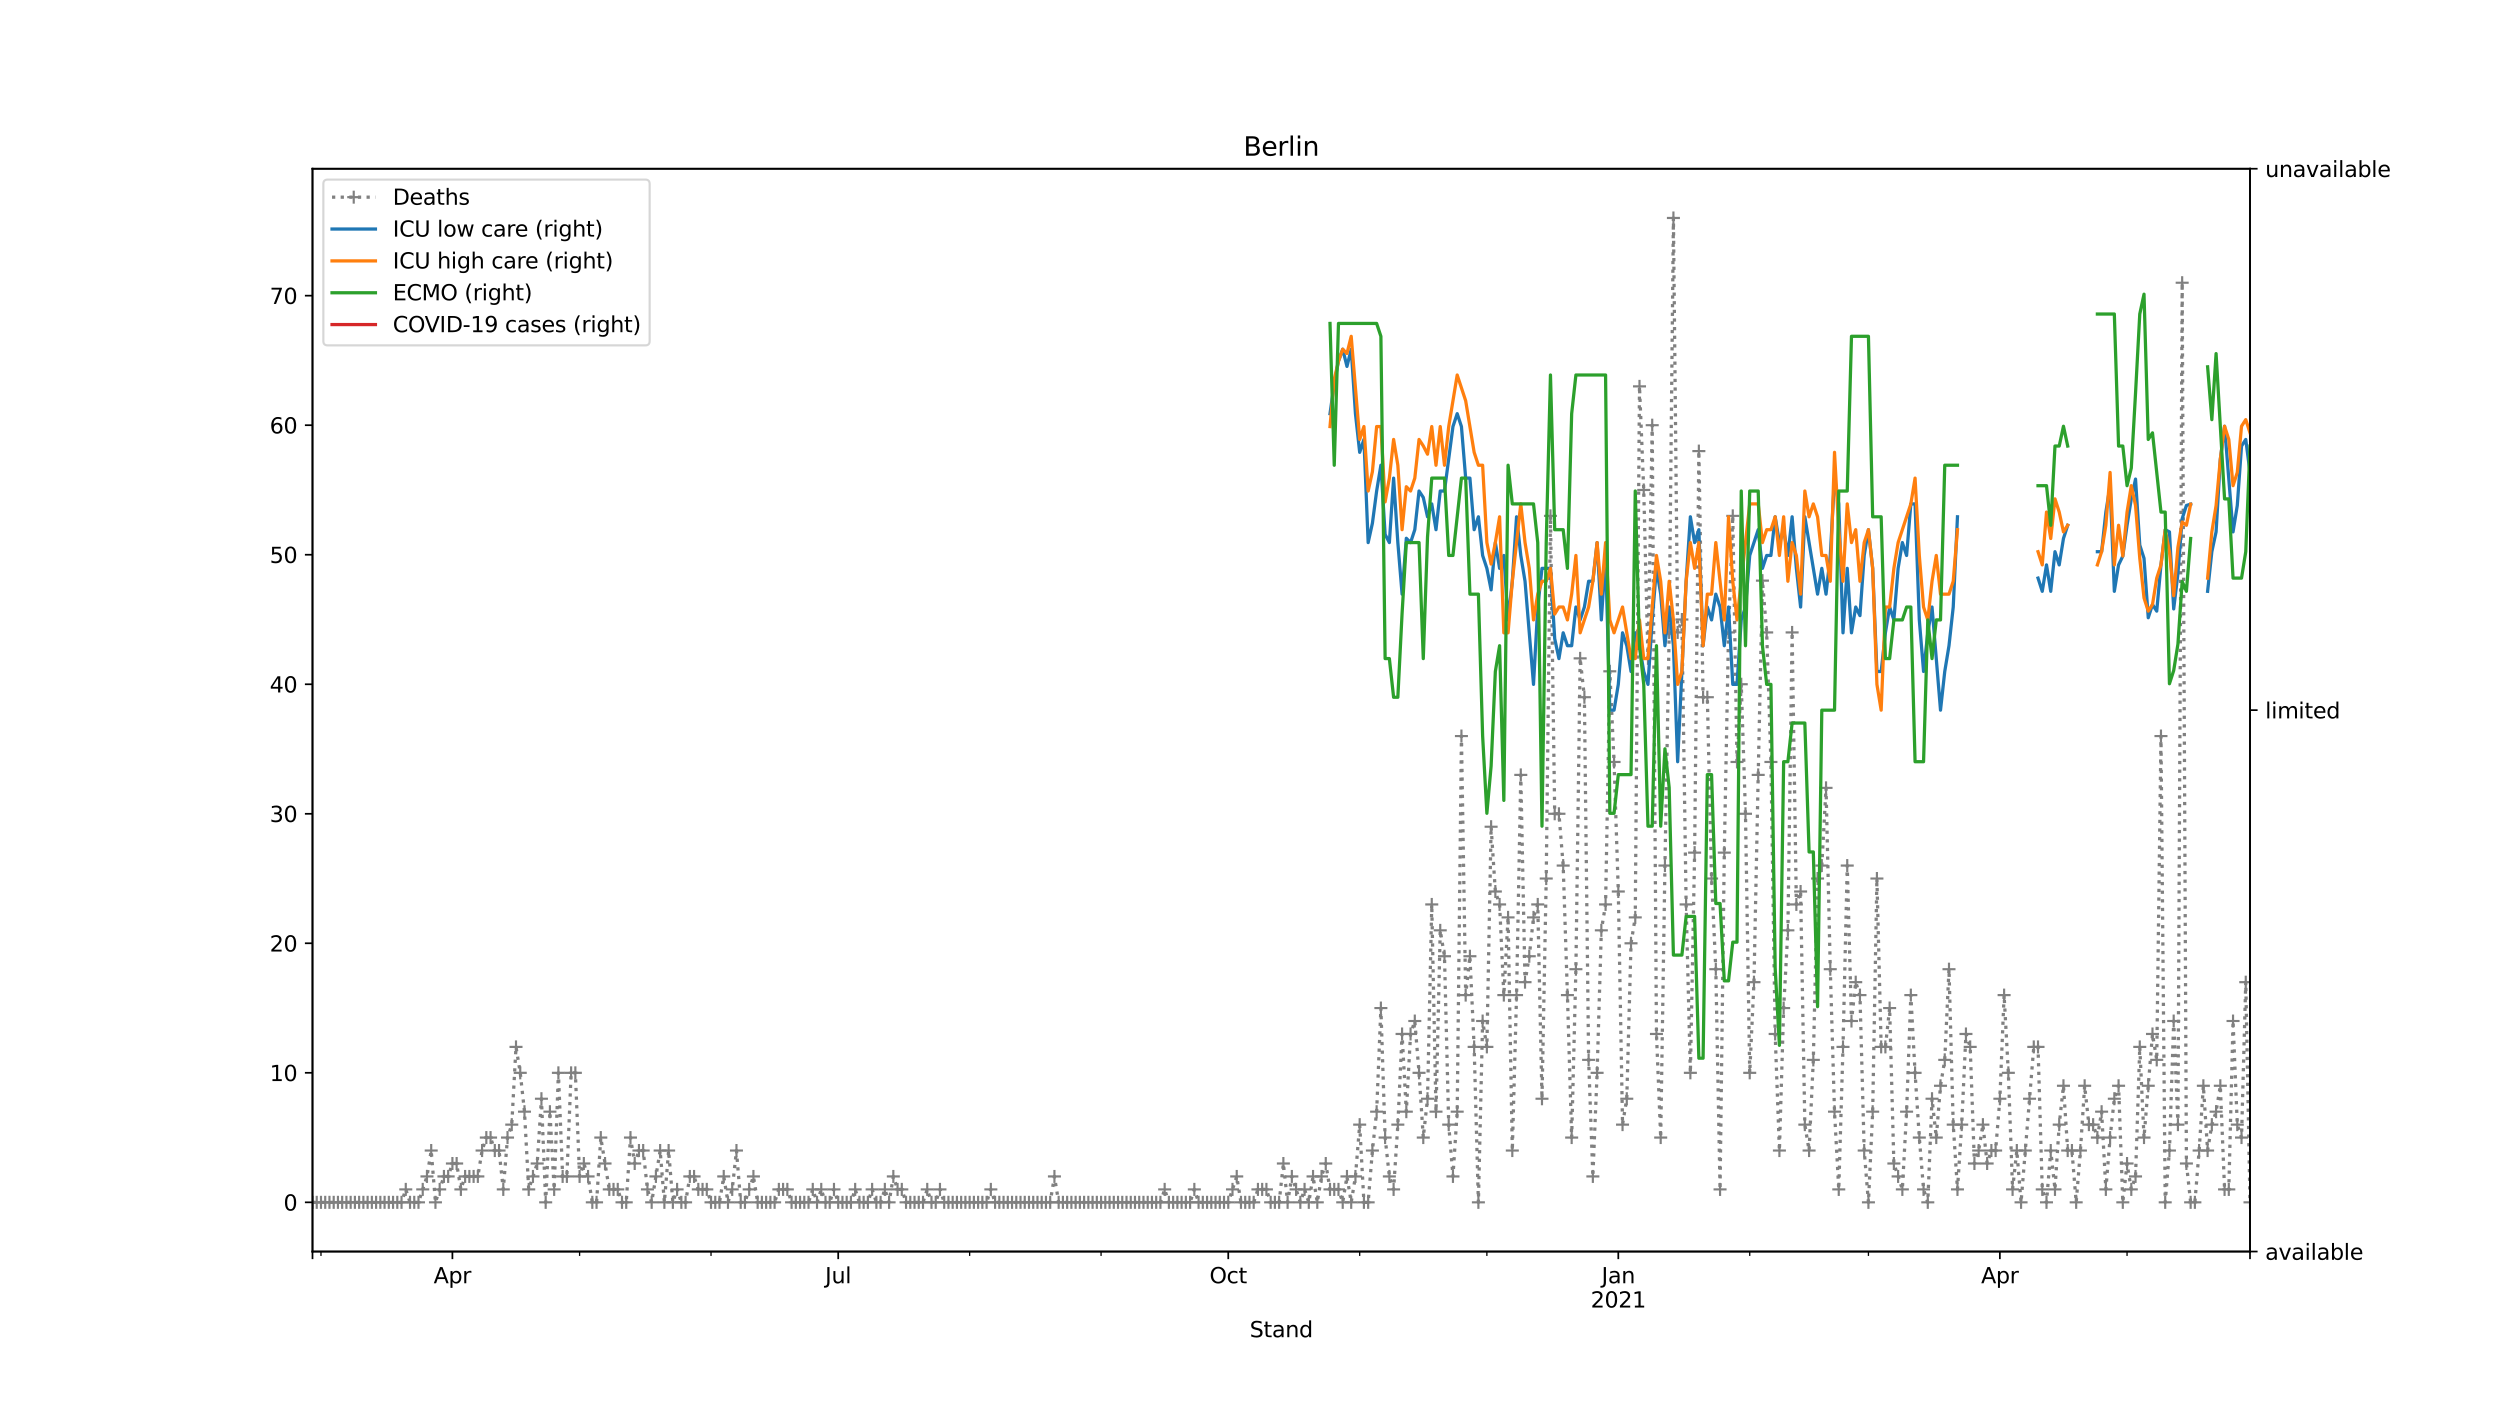 <?xml version="1.0" encoding="utf-8" standalone="no"?>
<!DOCTYPE svg PUBLIC "-//W3C//DTD SVG 1.1//EN"
  "http://www.w3.org/Graphics/SVG/1.1/DTD/svg11.dtd">
<svg height="648pt" version="1.1" viewBox="0 0 1152 648" width="1152pt" xmlns="http://www.w3.org/2000/svg" xmlns:xlink="http://www.w3.org/1999/xlink">
 <defs>
  <style type="text/css">*{stroke-linecap:butt;stroke-linejoin:round;}</style>
 </defs>
 <g id="figure_1">
  <g id="patch_1">
   <path d="M 0 648 
L 1152 648 
L 1152 0 
L 0 0 
z
" style="fill:#ffffff;"/>
  </g>
  <g id="axes_1">
   <g id="patch_2">
    <path d="M 144 576.72 
L 1036.8 576.72 
L 1036.8 77.76 
L 144 77.76 
z
" style="fill:#ffffff;"/>
   </g>
   <g id="matplotlib.axis_1">
    <g id="xtick_1">
     <g id="line2d_1">
      <defs>
       <path d="M 0 0 
L 0 3.5 
" id="mdab4bb3aed" style="stroke:#000000;stroke-width:0.8;"/>
      </defs>
      <g>
       <use style="stroke:#000000;stroke-width:0.8;" x="144" xlink:href="#mdab4bb3aed" y="576.72"/>
      </g>
     </g>
    </g>
    <g id="xtick_2">
     <g id="line2d_2">
      <g>
       <use style="stroke:#000000;stroke-width:0.8;" x="208.469" xlink:href="#mdab4bb3aed" y="576.72"/>
      </g>
     </g>
     <g id="text_1">
      <!-- Apr -->
      <g transform="translate(199.819 591.318)scale(0.1 -0.1)">
       <defs>
        <path d="M 2188 4044 
L 1331 1722 
L 3047 1722 
L 2188 4044 
z
M 1831 4666 
L 2547 4666 
L 4325 0 
L 3669 0 
L 3244 1197 
L 1141 1197 
L 716 0 
L 50 0 
L 1831 4666 
z
" id="DejaVuSans-41" transform="scale(0.016)"/>
        <path d="M 1159 525 
L 1159 -1331 
L 581 -1331 
L 581 3500 
L 1159 3500 
L 1159 2969 
Q 1341 3281 1617 3432 
Q 1894 3584 2278 3584 
Q 2916 3584 3314 3078 
Q 3713 2572 3713 1747 
Q 3713 922 3314 415 
Q 2916 -91 2278 -91 
Q 1894 -91 1617 61 
Q 1341 213 1159 525 
z
M 3116 1747 
Q 3116 2381 2855 2742 
Q 2594 3103 2138 3103 
Q 1681 3103 1420 2742 
Q 1159 2381 1159 1747 
Q 1159 1113 1420 752 
Q 1681 391 2138 391 
Q 2594 391 2855 752 
Q 3116 1113 3116 1747 
z
" id="DejaVuSans-70" transform="scale(0.016)"/>
        <path d="M 2631 2963 
Q 2534 3019 2420 3045 
Q 2306 3072 2169 3072 
Q 1681 3072 1420 2755 
Q 1159 2438 1159 1844 
L 1159 0 
L 581 0 
L 581 3500 
L 1159 3500 
L 1159 2956 
Q 1341 3275 1631 3429 
Q 1922 3584 2338 3584 
Q 2397 3584 2469 3576 
Q 2541 3569 2628 3553 
L 2631 2963 
z
" id="DejaVuSans-72" transform="scale(0.016)"/>
       </defs>
       <use xlink:href="#DejaVuSans-41"/>
       <use x="68.408" xlink:href="#DejaVuSans-70"/>
       <use x="131.885" xlink:href="#DejaVuSans-72"/>
      </g>
     </g>
    </g>
    <g id="xtick_3">
     <g id="line2d_3">
      <g>
       <use style="stroke:#000000;stroke-width:0.8;" x="386.248" xlink:href="#mdab4bb3aed" y="576.72"/>
      </g>
     </g>
     <g id="text_2">
      <!-- Jul -->
      <g transform="translate(380.215 591.318)scale(0.1 -0.1)">
       <defs>
        <path d="M 628 4666 
L 1259 4666 
L 1259 325 
Q 1259 -519 939 -900 
Q 619 -1281 -91 -1281 
L -331 -1281 
L -331 -750 
L -134 -750 
Q 284 -750 456 -515 
Q 628 -281 628 325 
L 628 4666 
z
" id="DejaVuSans-4a" transform="scale(0.016)"/>
        <path d="M 544 1381 
L 544 3500 
L 1119 3500 
L 1119 1403 
Q 1119 906 1312 657 
Q 1506 409 1894 409 
Q 2359 409 2629 706 
Q 2900 1003 2900 1516 
L 2900 3500 
L 3475 3500 
L 3475 0 
L 2900 0 
L 2900 538 
Q 2691 219 2414 64 
Q 2138 -91 1772 -91 
Q 1169 -91 856 284 
Q 544 659 544 1381 
z
M 1991 3584 
L 1991 3584 
z
" id="DejaVuSans-75" transform="scale(0.016)"/>
        <path d="M 603 4863 
L 1178 4863 
L 1178 0 
L 603 0 
L 603 4863 
z
" id="DejaVuSans-6c" transform="scale(0.016)"/>
       </defs>
       <use xlink:href="#DejaVuSans-4a"/>
       <use x="29.492" xlink:href="#DejaVuSans-75"/>
       <use x="92.871" xlink:href="#DejaVuSans-6c"/>
      </g>
     </g>
    </g>
    <g id="xtick_4">
     <g id="line2d_4">
      <g>
       <use style="stroke:#000000;stroke-width:0.8;" x="565.98" xlink:href="#mdab4bb3aed" y="576.72"/>
      </g>
     </g>
     <g id="text_3">
      <!-- Oct -->
      <g transform="translate(557.335 591.318)scale(0.1 -0.1)">
       <defs>
        <path d="M 2522 4238 
Q 1834 4238 1429 3725 
Q 1025 3213 1025 2328 
Q 1025 1447 1429 934 
Q 1834 422 2522 422 
Q 3209 422 3611 934 
Q 4013 1447 4013 2328 
Q 4013 3213 3611 3725 
Q 3209 4238 2522 4238 
z
M 2522 4750 
Q 3503 4750 4090 4092 
Q 4678 3434 4678 2328 
Q 4678 1225 4090 567 
Q 3503 -91 2522 -91 
Q 1538 -91 948 565 
Q 359 1222 359 2328 
Q 359 3434 948 4092 
Q 1538 4750 2522 4750 
z
" id="DejaVuSans-4f" transform="scale(0.016)"/>
        <path d="M 3122 3366 
L 3122 2828 
Q 2878 2963 2633 3030 
Q 2388 3097 2138 3097 
Q 1578 3097 1268 2742 
Q 959 2388 959 1747 
Q 959 1106 1268 751 
Q 1578 397 2138 397 
Q 2388 397 2633 464 
Q 2878 531 3122 666 
L 3122 134 
Q 2881 22 2623 -34 
Q 2366 -91 2075 -91 
Q 1284 -91 818 406 
Q 353 903 353 1747 
Q 353 2603 823 3093 
Q 1294 3584 2113 3584 
Q 2378 3584 2631 3529 
Q 2884 3475 3122 3366 
z
" id="DejaVuSans-63" transform="scale(0.016)"/>
        <path d="M 1172 4494 
L 1172 3500 
L 2356 3500 
L 2356 3053 
L 1172 3053 
L 1172 1153 
Q 1172 725 1289 603 
Q 1406 481 1766 481 
L 2356 481 
L 2356 0 
L 1766 0 
Q 1100 0 847 248 
Q 594 497 594 1153 
L 594 3053 
L 172 3053 
L 172 3500 
L 594 3500 
L 594 4494 
L 1172 4494 
z
" id="DejaVuSans-74" transform="scale(0.016)"/>
       </defs>
       <use xlink:href="#DejaVuSans-4f"/>
       <use x="78.711" xlink:href="#DejaVuSans-63"/>
       <use x="133.691" xlink:href="#DejaVuSans-74"/>
      </g>
     </g>
    </g>
    <g id="xtick_5">
     <g id="line2d_5">
      <g>
       <use style="stroke:#000000;stroke-width:0.8;" x="745.712" xlink:href="#mdab4bb3aed" y="576.72"/>
      </g>
     </g>
     <g id="text_4">
      <!-- Jan -->
      <g transform="translate(738.004 591.318)scale(0.1 -0.1)">
       <defs>
        <path d="M 2194 1759 
Q 1497 1759 1228 1600 
Q 959 1441 959 1056 
Q 959 750 1161 570 
Q 1363 391 1709 391 
Q 2188 391 2477 730 
Q 2766 1069 2766 1631 
L 2766 1759 
L 2194 1759 
z
M 3341 1997 
L 3341 0 
L 2766 0 
L 2766 531 
Q 2569 213 2275 61 
Q 1981 -91 1556 -91 
Q 1019 -91 701 211 
Q 384 513 384 1019 
Q 384 1609 779 1909 
Q 1175 2209 1959 2209 
L 2766 2209 
L 2766 2266 
Q 2766 2663 2505 2880 
Q 2244 3097 1772 3097 
Q 1472 3097 1187 3025 
Q 903 2953 641 2809 
L 641 3341 
Q 956 3463 1253 3523 
Q 1550 3584 1831 3584 
Q 2591 3584 2966 3190 
Q 3341 2797 3341 1997 
z
" id="DejaVuSans-61" transform="scale(0.016)"/>
        <path d="M 3513 2113 
L 3513 0 
L 2938 0 
L 2938 2094 
Q 2938 2591 2744 2837 
Q 2550 3084 2163 3084 
Q 1697 3084 1428 2787 
Q 1159 2491 1159 1978 
L 1159 0 
L 581 0 
L 581 3500 
L 1159 3500 
L 1159 2956 
Q 1366 3272 1645 3428 
Q 1925 3584 2291 3584 
Q 2894 3584 3203 3211 
Q 3513 2838 3513 2113 
z
" id="DejaVuSans-6e" transform="scale(0.016)"/>
       </defs>
       <use xlink:href="#DejaVuSans-4a"/>
       <use x="29.492" xlink:href="#DejaVuSans-61"/>
       <use x="90.771" xlink:href="#DejaVuSans-6e"/>
      </g>
      <!-- 2021 -->
      <g transform="translate(732.987 602.516)scale(0.1 -0.1)">
       <defs>
        <path d="M 1228 531 
L 3431 531 
L 3431 0 
L 469 0 
L 469 531 
Q 828 903 1448 1529 
Q 2069 2156 2228 2338 
Q 2531 2678 2651 2914 
Q 2772 3150 2772 3378 
Q 2772 3750 2511 3984 
Q 2250 4219 1831 4219 
Q 1534 4219 1204 4116 
Q 875 4013 500 3803 
L 500 4441 
Q 881 4594 1212 4672 
Q 1544 4750 1819 4750 
Q 2544 4750 2975 4387 
Q 3406 4025 3406 3419 
Q 3406 3131 3298 2873 
Q 3191 2616 2906 2266 
Q 2828 2175 2409 1742 
Q 1991 1309 1228 531 
z
" id="DejaVuSans-32" transform="scale(0.016)"/>
        <path d="M 2034 4250 
Q 1547 4250 1301 3770 
Q 1056 3291 1056 2328 
Q 1056 1369 1301 889 
Q 1547 409 2034 409 
Q 2525 409 2770 889 
Q 3016 1369 3016 2328 
Q 3016 3291 2770 3770 
Q 2525 4250 2034 4250 
z
M 2034 4750 
Q 2819 4750 3233 4129 
Q 3647 3509 3647 2328 
Q 3647 1150 3233 529 
Q 2819 -91 2034 -91 
Q 1250 -91 836 529 
Q 422 1150 422 2328 
Q 422 3509 836 4129 
Q 1250 4750 2034 4750 
z
" id="DejaVuSans-30" transform="scale(0.016)"/>
        <path d="M 794 531 
L 1825 531 
L 1825 4091 
L 703 3866 
L 703 4441 
L 1819 4666 
L 2450 4666 
L 2450 531 
L 3481 531 
L 3481 0 
L 794 0 
L 794 531 
z
" id="DejaVuSans-31" transform="scale(0.016)"/>
       </defs>
       <use xlink:href="#DejaVuSans-32"/>
       <use x="63.623" xlink:href="#DejaVuSans-30"/>
       <use x="127.246" xlink:href="#DejaVuSans-32"/>
       <use x="190.869" xlink:href="#DejaVuSans-31"/>
      </g>
     </g>
    </g>
    <g id="xtick_6">
     <g id="line2d_6">
      <g>
       <use style="stroke:#000000;stroke-width:0.8;" x="921.537" xlink:href="#mdab4bb3aed" y="576.72"/>
      </g>
     </g>
     <g id="text_5">
      <!-- Apr -->
      <g transform="translate(912.887 591.318)scale(0.1 -0.1)">
       <use xlink:href="#DejaVuSans-41"/>
       <use x="68.408" xlink:href="#DejaVuSans-70"/>
       <use x="131.885" xlink:href="#DejaVuSans-72"/>
      </g>
     </g>
    </g>
    <g id="xtick_7">
     <g id="line2d_7">
      <g>
       <use style="stroke:#000000;stroke-width:0.8;" x="1036.8" xlink:href="#mdab4bb3aed" y="576.72"/>
      </g>
     </g>
    </g>
    <g id="xtick_8">
     <g id="line2d_8">
      <defs>
       <path d="M 0 0 
L 0 2 
" id="mb4e62b09b9" style="stroke:#000000;stroke-width:0.6;"/>
      </defs>
      <g>
       <use style="stroke:#000000;stroke-width:0.6;" x="147.907" xlink:href="#mb4e62b09b9" y="576.72"/>
      </g>
     </g>
    </g>
    <g id="xtick_9">
     <g id="line2d_9">
      <g>
       <use style="stroke:#000000;stroke-width:0.6;" x="267.077" xlink:href="#mb4e62b09b9" y="576.72"/>
      </g>
     </g>
    </g>
    <g id="xtick_10">
     <g id="line2d_10">
      <g>
       <use style="stroke:#000000;stroke-width:0.6;" x="327.639" xlink:href="#mb4e62b09b9" y="576.72"/>
      </g>
     </g>
    </g>
    <g id="xtick_11">
     <g id="line2d_11">
      <g>
       <use style="stroke:#000000;stroke-width:0.6;" x="446.81" xlink:href="#mb4e62b09b9" y="576.72"/>
      </g>
     </g>
    </g>
    <g id="xtick_12">
     <g id="line2d_12">
      <g>
       <use style="stroke:#000000;stroke-width:0.6;" x="507.372" xlink:href="#mb4e62b09b9" y="576.72"/>
      </g>
     </g>
    </g>
    <g id="xtick_13">
     <g id="line2d_13">
      <g>
       <use style="stroke:#000000;stroke-width:0.6;" x="626.542" xlink:href="#mb4e62b09b9" y="576.72"/>
      </g>
     </g>
    </g>
    <g id="xtick_14">
     <g id="line2d_14">
      <g>
       <use style="stroke:#000000;stroke-width:0.6;" x="685.15" xlink:href="#mb4e62b09b9" y="576.72"/>
      </g>
     </g>
    </g>
    <g id="xtick_15">
     <g id="line2d_15">
      <g>
       <use style="stroke:#000000;stroke-width:0.6;" x="806.274" xlink:href="#mb4e62b09b9" y="576.72"/>
      </g>
     </g>
    </g>
    <g id="xtick_16">
     <g id="line2d_16">
      <g>
       <use style="stroke:#000000;stroke-width:0.6;" x="860.975" xlink:href="#mb4e62b09b9" y="576.72"/>
      </g>
     </g>
    </g>
    <g id="xtick_17">
     <g id="line2d_17">
      <g>
       <use style="stroke:#000000;stroke-width:0.6;" x="980.145" xlink:href="#mb4e62b09b9" y="576.72"/>
      </g>
     </g>
    </g>
    <g id="text_6">
     <!-- Stand -->
     <g transform="translate(575.859 616.194)scale(0.1 -0.1)">
      <defs>
       <path d="M 3425 4513 
L 3425 3897 
Q 3066 4069 2747 4153 
Q 2428 4238 2131 4238 
Q 1616 4238 1336 4038 
Q 1056 3838 1056 3469 
Q 1056 3159 1242 3001 
Q 1428 2844 1947 2747 
L 2328 2669 
Q 3034 2534 3370 2195 
Q 3706 1856 3706 1288 
Q 3706 609 3251 259 
Q 2797 -91 1919 -91 
Q 1588 -91 1214 -16 
Q 841 59 441 206 
L 441 856 
Q 825 641 1194 531 
Q 1563 422 1919 422 
Q 2459 422 2753 634 
Q 3047 847 3047 1241 
Q 3047 1584 2836 1778 
Q 2625 1972 2144 2069 
L 1759 2144 
Q 1053 2284 737 2584 
Q 422 2884 422 3419 
Q 422 4038 858 4394 
Q 1294 4750 2059 4750 
Q 2388 4750 2728 4690 
Q 3069 4631 3425 4513 
z
" id="DejaVuSans-53" transform="scale(0.016)"/>
       <path d="M 2906 2969 
L 2906 4863 
L 3481 4863 
L 3481 0 
L 2906 0 
L 2906 525 
Q 2725 213 2448 61 
Q 2172 -91 1784 -91 
Q 1150 -91 751 415 
Q 353 922 353 1747 
Q 353 2572 751 3078 
Q 1150 3584 1784 3584 
Q 2172 3584 2448 3432 
Q 2725 3281 2906 2969 
z
M 947 1747 
Q 947 1113 1208 752 
Q 1469 391 1925 391 
Q 2381 391 2643 752 
Q 2906 1113 2906 1747 
Q 2906 2381 2643 2742 
Q 2381 3103 1925 3103 
Q 1469 3103 1208 2742 
Q 947 2381 947 1747 
z
" id="DejaVuSans-64" transform="scale(0.016)"/>
      </defs>
      <use xlink:href="#DejaVuSans-53"/>
      <use x="63.477" xlink:href="#DejaVuSans-74"/>
      <use x="102.686" xlink:href="#DejaVuSans-61"/>
      <use x="163.965" xlink:href="#DejaVuSans-6e"/>
      <use x="227.344" xlink:href="#DejaVuSans-64"/>
     </g>
    </g>
   </g>
   <g id="matplotlib.axis_2">
    <g id="ytick_1">
     <g id="line2d_18">
      <defs>
       <path d="M 0 0 
L -3.5 0 
" id="meaba24bd0a" style="stroke:#000000;stroke-width:0.8;"/>
      </defs>
      <g>
       <use style="stroke:#000000;stroke-width:0.8;" x="144" xlink:href="#meaba24bd0a" y="554.04"/>
      </g>
     </g>
     <g id="text_7">
      <!-- 0 -->
      <g transform="translate(130.637 557.839)scale(0.1 -0.1)">
       <use xlink:href="#DejaVuSans-30"/>
      </g>
     </g>
    </g>
    <g id="ytick_2">
     <g id="line2d_19">
      <g>
       <use style="stroke:#000000;stroke-width:0.8;" x="144" xlink:href="#meaba24bd0a" y="494.356"/>
      </g>
     </g>
     <g id="text_8">
      <!-- 10 -->
      <g transform="translate(124.275 498.155)scale(0.1 -0.1)">
       <use xlink:href="#DejaVuSans-31"/>
       <use x="63.623" xlink:href="#DejaVuSans-30"/>
      </g>
     </g>
    </g>
    <g id="ytick_3">
     <g id="line2d_20">
      <g>
       <use style="stroke:#000000;stroke-width:0.8;" x="144" xlink:href="#meaba24bd0a" y="434.672"/>
      </g>
     </g>
     <g id="text_9">
      <!-- 20 -->
      <g transform="translate(124.275 438.471)scale(0.1 -0.1)">
       <use xlink:href="#DejaVuSans-32"/>
       <use x="63.623" xlink:href="#DejaVuSans-30"/>
      </g>
     </g>
    </g>
    <g id="ytick_4">
     <g id="line2d_21">
      <g>
       <use style="stroke:#000000;stroke-width:0.8;" x="144" xlink:href="#meaba24bd0a" y="374.987"/>
      </g>
     </g>
     <g id="text_10">
      <!-- 30 -->
      <g transform="translate(124.275 378.787)scale(0.1 -0.1)">
       <defs>
        <path d="M 2597 2516 
Q 3050 2419 3304 2112 
Q 3559 1806 3559 1356 
Q 3559 666 3084 287 
Q 2609 -91 1734 -91 
Q 1441 -91 1130 -33 
Q 819 25 488 141 
L 488 750 
Q 750 597 1062 519 
Q 1375 441 1716 441 
Q 2309 441 2620 675 
Q 2931 909 2931 1356 
Q 2931 1769 2642 2001 
Q 2353 2234 1838 2234 
L 1294 2234 
L 1294 2753 
L 1863 2753 
Q 2328 2753 2575 2939 
Q 2822 3125 2822 3475 
Q 2822 3834 2567 4026 
Q 2313 4219 1838 4219 
Q 1578 4219 1281 4162 
Q 984 4106 628 3988 
L 628 4550 
Q 988 4650 1302 4700 
Q 1616 4750 1894 4750 
Q 2613 4750 3031 4423 
Q 3450 4097 3450 3541 
Q 3450 3153 3228 2886 
Q 3006 2619 2597 2516 
z
" id="DejaVuSans-33" transform="scale(0.016)"/>
       </defs>
       <use xlink:href="#DejaVuSans-33"/>
       <use x="63.623" xlink:href="#DejaVuSans-30"/>
      </g>
     </g>
    </g>
    <g id="ytick_5">
     <g id="line2d_22">
      <g>
       <use style="stroke:#000000;stroke-width:0.8;" x="144" xlink:href="#meaba24bd0a" y="315.303"/>
      </g>
     </g>
     <g id="text_11">
      <!-- 40 -->
      <g transform="translate(124.275 319.102)scale(0.1 -0.1)">
       <defs>
        <path d="M 2419 4116 
L 825 1625 
L 2419 1625 
L 2419 4116 
z
M 2253 4666 
L 3047 4666 
L 3047 1625 
L 3713 1625 
L 3713 1100 
L 3047 1100 
L 3047 0 
L 2419 0 
L 2419 1100 
L 313 1100 
L 313 1709 
L 2253 4666 
z
" id="DejaVuSans-34" transform="scale(0.016)"/>
       </defs>
       <use xlink:href="#DejaVuSans-34"/>
       <use x="63.623" xlink:href="#DejaVuSans-30"/>
      </g>
     </g>
    </g>
    <g id="ytick_6">
     <g id="line2d_23">
      <g>
       <use style="stroke:#000000;stroke-width:0.8;" x="144" xlink:href="#meaba24bd0a" y="255.619"/>
      </g>
     </g>
     <g id="text_12">
      <!-- 50 -->
      <g transform="translate(124.275 259.418)scale(0.1 -0.1)">
       <defs>
        <path d="M 691 4666 
L 3169 4666 
L 3169 4134 
L 1269 4134 
L 1269 2991 
Q 1406 3038 1543 3061 
Q 1681 3084 1819 3084 
Q 2600 3084 3056 2656 
Q 3513 2228 3513 1497 
Q 3513 744 3044 326 
Q 2575 -91 1722 -91 
Q 1428 -91 1123 -41 
Q 819 9 494 109 
L 494 744 
Q 775 591 1075 516 
Q 1375 441 1709 441 
Q 2250 441 2565 725 
Q 2881 1009 2881 1497 
Q 2881 1984 2565 2268 
Q 2250 2553 1709 2553 
Q 1456 2553 1204 2497 
Q 953 2441 691 2322 
L 691 4666 
z
" id="DejaVuSans-35" transform="scale(0.016)"/>
       </defs>
       <use xlink:href="#DejaVuSans-35"/>
       <use x="63.623" xlink:href="#DejaVuSans-30"/>
      </g>
     </g>
    </g>
    <g id="ytick_7">
     <g id="line2d_24">
      <g>
       <use style="stroke:#000000;stroke-width:0.8;" x="144" xlink:href="#meaba24bd0a" y="195.935"/>
      </g>
     </g>
     <g id="text_13">
      <!-- 60 -->
      <g transform="translate(124.275 199.734)scale(0.1 -0.1)">
       <defs>
        <path d="M 2113 2584 
Q 1688 2584 1439 2293 
Q 1191 2003 1191 1497 
Q 1191 994 1439 701 
Q 1688 409 2113 409 
Q 2538 409 2786 701 
Q 3034 994 3034 1497 
Q 3034 2003 2786 2293 
Q 2538 2584 2113 2584 
z
M 3366 4563 
L 3366 3988 
Q 3128 4100 2886 4159 
Q 2644 4219 2406 4219 
Q 1781 4219 1451 3797 
Q 1122 3375 1075 2522 
Q 1259 2794 1537 2939 
Q 1816 3084 2150 3084 
Q 2853 3084 3261 2657 
Q 3669 2231 3669 1497 
Q 3669 778 3244 343 
Q 2819 -91 2113 -91 
Q 1303 -91 875 529 
Q 447 1150 447 2328 
Q 447 3434 972 4092 
Q 1497 4750 2381 4750 
Q 2619 4750 2861 4703 
Q 3103 4656 3366 4563 
z
" id="DejaVuSans-36" transform="scale(0.016)"/>
       </defs>
       <use xlink:href="#DejaVuSans-36"/>
       <use x="63.623" xlink:href="#DejaVuSans-30"/>
      </g>
     </g>
    </g>
    <g id="ytick_8">
     <g id="line2d_25">
      <g>
       <use style="stroke:#000000;stroke-width:0.8;" x="144" xlink:href="#meaba24bd0a" y="136.251"/>
      </g>
     </g>
     <g id="text_14">
      <!-- 70 -->
      <g transform="translate(124.275 140.05)scale(0.1 -0.1)">
       <defs>
        <path d="M 525 4666 
L 3525 4666 
L 3525 4397 
L 1831 0 
L 1172 0 
L 2766 4134 
L 525 4134 
L 525 4666 
z
" id="DejaVuSans-37" transform="scale(0.016)"/>
       </defs>
       <use xlink:href="#DejaVuSans-37"/>
       <use x="63.623" xlink:href="#DejaVuSans-30"/>
      </g>
     </g>
    </g>
   </g>
   <g id="line2d_26">
    <path clip-path="url(#p4479e23a88)" d="M 144 554.04 
L 185.026 554.04 
L 186.979 548.072 
L 188.933 554.04 
L 192.84 554.04 
L 196.747 542.103 
L 198.701 530.166 
L 200.655 554.04 
L 204.562 542.103 
L 206.516 542.103 
L 208.469 536.135 
L 210.423 536.135 
L 212.376 548.072 
L 214.33 542.103 
L 220.191 542.103 
L 222.144 530.166 
L 224.098 524.198 
L 226.052 524.198 
L 228.005 530.166 
L 229.959 530.166 
L 231.912 548.072 
L 233.866 524.198 
L 235.82 518.229 
L 237.773 482.419 
L 239.727 494.356 
L 241.681 512.261 
L 243.634 548.072 
L 247.541 536.135 
L 249.495 506.293 
L 251.449 554.04 
L 253.402 512.261 
L 255.356 548.072 
L 257.309 494.356 
L 259.263 542.103 
L 261.217 542.103 
L 263.17 494.356 
L 265.124 494.356 
L 267.077 542.103 
L 269.031 536.135 
L 270.985 542.103 
L 272.938 554.04 
L 274.892 554.04 
L 276.846 524.198 
L 280.753 548.072 
L 284.66 548.072 
L 286.614 554.04 
L 288.567 554.04 
L 290.521 524.198 
L 292.474 536.135 
L 294.428 530.166 
L 296.382 530.166 
L 298.335 548.072 
L 300.289 554.04 
L 304.196 530.166 
L 306.15 554.04 
L 308.103 530.166 
L 310.057 554.04 
L 312.011 548.072 
L 313.964 554.04 
L 315.918 554.04 
L 317.871 542.103 
L 319.825 542.103 
L 321.779 548.072 
L 325.686 548.072 
L 327.639 554.04 
L 331.547 554.04 
L 333.5 542.103 
L 335.454 554.04 
L 337.407 548.072 
L 339.361 530.166 
L 341.315 554.04 
L 343.268 554.04 
L 347.175 542.103 
L 349.129 554.04 
L 356.944 554.04 
L 358.897 548.072 
L 362.804 548.072 
L 364.758 554.04 
L 372.572 554.04 
L 374.526 548.072 
L 376.48 554.04 
L 378.433 548.072 
L 380.387 554.04 
L 382.34 554.04 
L 384.294 548.072 
L 386.248 554.04 
L 392.109 554.04 
L 394.062 548.072 
L 396.016 554.04 
L 399.923 554.04 
L 401.877 548.072 
L 403.83 554.04 
L 405.784 554.04 
L 407.737 548.072 
L 409.691 554.04 
L 411.645 542.103 
L 413.598 548.072 
L 415.552 548.072 
L 417.505 554.04 
L 425.32 554.04 
L 427.274 548.072 
L 429.227 554.04 
L 431.181 554.04 
L 433.134 548.072 
L 435.088 554.04 
L 454.624 554.04 
L 456.578 548.072 
L 458.531 554.04 
L 483.928 554.04 
L 485.882 542.103 
L 487.835 554.04 
L 534.722 554.04 
L 536.676 548.072 
L 538.629 554.04 
L 548.397 554.04 
L 550.351 548.072 
L 552.305 554.04 
L 565.98 554.04 
L 569.887 542.103 
L 571.841 554.04 
L 577.702 554.04 
L 579.655 548.072 
L 583.562 548.072 
L 585.516 554.04 
L 589.423 554.04 
L 591.377 536.135 
L 593.33 554.04 
L 595.284 542.103 
L 599.191 554.04 
L 601.145 548.072 
L 603.098 554.04 
L 605.052 542.103 
L 607.006 554.04 
L 608.959 542.103 
L 610.913 536.135 
L 612.867 548.072 
L 616.774 548.072 
L 618.727 554.04 
L 620.681 542.103 
L 622.635 554.04 
L 624.588 542.103 
L 626.542 518.229 
L 628.495 554.04 
L 630.449 554.04 
L 632.403 530.166 
L 634.356 512.261 
L 636.31 464.514 
L 638.263 524.198 
L 640.217 542.103 
L 642.171 548.072 
L 644.124 518.229 
L 646.078 476.451 
L 648.032 512.261 
L 649.985 476.451 
L 651.939 470.482 
L 653.892 494.356 
L 655.846 524.198 
L 657.8 506.293 
L 659.753 416.766 
L 661.707 512.261 
L 663.66 428.703 
L 665.614 440.64 
L 667.568 518.229 
L 669.521 542.103 
L 671.475 512.261 
L 673.428 339.177 
L 675.382 458.545 
L 677.336 440.64 
L 679.289 482.419 
L 681.243 554.04 
L 683.196 470.482 
L 685.15 482.419 
L 687.104 380.956 
L 689.057 410.798 
L 691.011 416.766 
L 692.965 458.545 
L 694.918 422.735 
L 696.872 530.166 
L 698.825 458.545 
L 700.779 357.082 
L 702.733 452.577 
L 704.686 440.64 
L 706.64 422.735 
L 708.593 416.766 
L 710.547 506.293 
L 712.501 404.829 
L 714.454 237.714 
L 716.408 374.987 
L 718.361 374.987 
L 720.315 398.861 
L 722.269 458.545 
L 724.222 524.198 
L 726.176 446.608 
L 728.13 303.366 
L 730.083 321.272 
L 732.037 488.387 
L 733.99 542.103 
L 735.944 494.356 
L 737.898 428.703 
L 739.851 416.766 
L 741.805 309.335 
L 743.758 351.114 
L 745.712 410.798 
L 747.666 518.229 
L 749.619 506.293 
L 751.573 434.672 
L 753.526 422.735 
L 755.48 178.029 
L 757.434 225.777 
L 759.387 303.366 
L 761.341 195.935 
L 763.295 476.451 
L 765.248 524.198 
L 767.202 398.861 
L 769.155 291.429 
L 771.109 100.44 
L 773.063 291.429 
L 775.016 285.461 
L 776.97 416.766 
L 778.923 494.356 
L 780.877 392.893 
L 782.831 207.872 
L 784.784 321.272 
L 786.738 321.272 
L 788.691 404.829 
L 790.645 446.608 
L 792.599 548.072 
L 794.552 392.893 
L 796.506 291.429 
L 798.46 237.714 
L 800.413 351.114 
L 802.367 315.303 
L 804.32 374.987 
L 806.274 494.356 
L 808.228 452.577 
L 810.181 357.082 
L 812.135 267.556 
L 814.088 291.429 
L 816.042 351.114 
L 817.996 476.451 
L 819.949 530.166 
L 821.903 464.514 
L 823.856 428.703 
L 825.81 291.429 
L 827.764 416.766 
L 829.717 410.798 
L 831.671 518.229 
L 833.625 530.166 
L 835.578 488.387 
L 837.532 404.829 
L 839.485 398.861 
L 841.439 363.051 
L 843.393 446.608 
L 845.346 512.261 
L 847.3 548.072 
L 849.253 482.419 
L 851.207 398.861 
L 853.161 470.482 
L 855.114 452.577 
L 857.068 458.545 
L 859.021 530.166 
L 860.975 554.04 
L 862.929 512.261 
L 864.882 404.829 
L 866.836 482.419 
L 868.789 482.419 
L 870.743 464.514 
L 872.697 536.135 
L 876.604 548.072 
L 878.558 512.261 
L 880.511 458.545 
L 882.465 494.356 
L 884.418 524.198 
L 886.372 548.072 
L 888.326 554.04 
L 890.279 506.293 
L 892.233 524.198 
L 894.186 500.324 
L 896.14 488.387 
L 898.094 446.608 
L 900.047 518.229 
L 902.001 548.072 
L 903.954 518.229 
L 905.908 476.451 
L 907.862 482.419 
L 909.815 536.135 
L 911.769 530.166 
L 913.723 518.229 
L 915.676 536.135 
L 917.63 530.166 
L 919.583 530.166 
L 921.537 506.293 
L 923.491 458.545 
L 925.444 494.356 
L 927.398 548.072 
L 929.351 530.166 
L 931.305 554.04 
L 937.166 482.419 
L 939.119 482.419 
L 941.073 548.072 
L 943.027 554.04 
L 944.98 530.166 
L 946.934 548.072 
L 948.888 518.229 
L 950.841 500.324 
L 952.795 530.166 
L 954.748 530.166 
L 956.702 554.04 
L 958.656 530.166 
L 960.609 500.324 
L 962.563 518.229 
L 964.516 518.229 
L 966.47 524.198 
L 968.424 512.261 
L 970.377 548.072 
L 972.331 524.198 
L 974.284 506.293 
L 976.238 500.324 
L 978.192 554.04 
L 980.145 536.135 
L 982.099 548.072 
L 984.053 542.103 
L 986.006 482.419 
L 987.96 524.198 
L 991.867 476.451 
L 993.821 488.387 
L 995.774 339.177 
L 997.728 554.04 
L 999.681 530.166 
L 1001.635 470.482 
L 1003.589 518.229 
L 1005.542 130.282 
L 1007.496 536.135 
L 1009.449 554.04 
L 1011.403 554.04 
L 1013.357 530.166 
L 1015.31 500.324 
L 1017.264 530.166 
L 1019.218 518.229 
L 1021.171 512.261 
L 1023.125 500.324 
L 1025.078 548.072 
L 1027.032 548.072 
L 1028.986 470.482 
L 1030.939 518.229 
L 1032.893 524.198 
L 1034.846 452.577 
L 1036.8 554.04 
L 1036.8 554.04 
" style="fill:none;stroke:#808080;stroke-dasharray:1.5,2.475;stroke-dashoffset:0;stroke-width:1.5;"/>
    <defs>
     <path d="M -3 0 
L 3 0 
M 0 3 
L 0 -3 
" id="mc26965076f" style="stroke:#808080;"/>
    </defs>
    <g clip-path="url(#p4479e23a88)">
     <use style="fill:#808080;stroke:#808080;" x="144" xlink:href="#mc26965076f" y="554.04"/>
     <use style="fill:#808080;stroke:#808080;" x="145.954" xlink:href="#mc26965076f" y="554.04"/>
     <use style="fill:#808080;stroke:#808080;" x="147.907" xlink:href="#mc26965076f" y="554.04"/>
     <use style="fill:#808080;stroke:#808080;" x="149.861" xlink:href="#mc26965076f" y="554.04"/>
     <use style="fill:#808080;stroke:#808080;" x="151.814" xlink:href="#mc26965076f" y="554.04"/>
     <use style="fill:#808080;stroke:#808080;" x="153.768" xlink:href="#mc26965076f" y="554.04"/>
     <use style="fill:#808080;stroke:#808080;" x="155.722" xlink:href="#mc26965076f" y="554.04"/>
     <use style="fill:#808080;stroke:#808080;" x="157.675" xlink:href="#mc26965076f" y="554.04"/>
     <use style="fill:#808080;stroke:#808080;" x="159.629" xlink:href="#mc26965076f" y="554.04"/>
     <use style="fill:#808080;stroke:#808080;" x="161.582" xlink:href="#mc26965076f" y="554.04"/>
     <use style="fill:#808080;stroke:#808080;" x="163.536" xlink:href="#mc26965076f" y="554.04"/>
     <use style="fill:#808080;stroke:#808080;" x="165.49" xlink:href="#mc26965076f" y="554.04"/>
     <use style="fill:#808080;stroke:#808080;" x="167.443" xlink:href="#mc26965076f" y="554.04"/>
     <use style="fill:#808080;stroke:#808080;" x="169.397" xlink:href="#mc26965076f" y="554.04"/>
     <use style="fill:#808080;stroke:#808080;" x="171.351" xlink:href="#mc26965076f" y="554.04"/>
     <use style="fill:#808080;stroke:#808080;" x="173.304" xlink:href="#mc26965076f" y="554.04"/>
     <use style="fill:#808080;stroke:#808080;" x="175.258" xlink:href="#mc26965076f" y="554.04"/>
     <use style="fill:#808080;stroke:#808080;" x="177.211" xlink:href="#mc26965076f" y="554.04"/>
     <use style="fill:#808080;stroke:#808080;" x="179.165" xlink:href="#mc26965076f" y="554.04"/>
     <use style="fill:#808080;stroke:#808080;" x="181.119" xlink:href="#mc26965076f" y="554.04"/>
     <use style="fill:#808080;stroke:#808080;" x="183.072" xlink:href="#mc26965076f" y="554.04"/>
     <use style="fill:#808080;stroke:#808080;" x="185.026" xlink:href="#mc26965076f" y="554.04"/>
     <use style="fill:#808080;stroke:#808080;" x="186.979" xlink:href="#mc26965076f" y="548.072"/>
     <use style="fill:#808080;stroke:#808080;" x="188.933" xlink:href="#mc26965076f" y="554.04"/>
     <use style="fill:#808080;stroke:#808080;" x="190.887" xlink:href="#mc26965076f" y="554.04"/>
     <use style="fill:#808080;stroke:#808080;" x="192.84" xlink:href="#mc26965076f" y="554.04"/>
     <use style="fill:#808080;stroke:#808080;" x="194.794" xlink:href="#mc26965076f" y="548.072"/>
     <use style="fill:#808080;stroke:#808080;" x="196.747" xlink:href="#mc26965076f" y="542.103"/>
     <use style="fill:#808080;stroke:#808080;" x="198.701" xlink:href="#mc26965076f" y="530.166"/>
     <use style="fill:#808080;stroke:#808080;" x="200.655" xlink:href="#mc26965076f" y="554.04"/>
     <use style="fill:#808080;stroke:#808080;" x="202.608" xlink:href="#mc26965076f" y="548.072"/>
     <use style="fill:#808080;stroke:#808080;" x="204.562" xlink:href="#mc26965076f" y="542.103"/>
     <use style="fill:#808080;stroke:#808080;" x="206.516" xlink:href="#mc26965076f" y="542.103"/>
     <use style="fill:#808080;stroke:#808080;" x="208.469" xlink:href="#mc26965076f" y="536.135"/>
     <use style="fill:#808080;stroke:#808080;" x="210.423" xlink:href="#mc26965076f" y="536.135"/>
     <use style="fill:#808080;stroke:#808080;" x="212.376" xlink:href="#mc26965076f" y="548.072"/>
     <use style="fill:#808080;stroke:#808080;" x="214.33" xlink:href="#mc26965076f" y="542.103"/>
     <use style="fill:#808080;stroke:#808080;" x="216.284" xlink:href="#mc26965076f" y="542.103"/>
     <use style="fill:#808080;stroke:#808080;" x="218.237" xlink:href="#mc26965076f" y="542.103"/>
     <use style="fill:#808080;stroke:#808080;" x="220.191" xlink:href="#mc26965076f" y="542.103"/>
     <use style="fill:#808080;stroke:#808080;" x="222.144" xlink:href="#mc26965076f" y="530.166"/>
     <use style="fill:#808080;stroke:#808080;" x="224.098" xlink:href="#mc26965076f" y="524.198"/>
     <use style="fill:#808080;stroke:#808080;" x="226.052" xlink:href="#mc26965076f" y="524.198"/>
     <use style="fill:#808080;stroke:#808080;" x="228.005" xlink:href="#mc26965076f" y="530.166"/>
     <use style="fill:#808080;stroke:#808080;" x="229.959" xlink:href="#mc26965076f" y="530.166"/>
     <use style="fill:#808080;stroke:#808080;" x="231.912" xlink:href="#mc26965076f" y="548.072"/>
     <use style="fill:#808080;stroke:#808080;" x="233.866" xlink:href="#mc26965076f" y="524.198"/>
     <use style="fill:#808080;stroke:#808080;" x="235.82" xlink:href="#mc26965076f" y="518.229"/>
     <use style="fill:#808080;stroke:#808080;" x="237.773" xlink:href="#mc26965076f" y="482.419"/>
     <use style="fill:#808080;stroke:#808080;" x="239.727" xlink:href="#mc26965076f" y="494.356"/>
     <use style="fill:#808080;stroke:#808080;" x="241.681" xlink:href="#mc26965076f" y="512.261"/>
     <use style="fill:#808080;stroke:#808080;" x="243.634" xlink:href="#mc26965076f" y="548.072"/>
     <use style="fill:#808080;stroke:#808080;" x="245.588" xlink:href="#mc26965076f" y="542.103"/>
     <use style="fill:#808080;stroke:#808080;" x="247.541" xlink:href="#mc26965076f" y="536.135"/>
     <use style="fill:#808080;stroke:#808080;" x="249.495" xlink:href="#mc26965076f" y="506.293"/>
     <use style="fill:#808080;stroke:#808080;" x="251.449" xlink:href="#mc26965076f" y="554.04"/>
     <use style="fill:#808080;stroke:#808080;" x="253.402" xlink:href="#mc26965076f" y="512.261"/>
     <use style="fill:#808080;stroke:#808080;" x="255.356" xlink:href="#mc26965076f" y="548.072"/>
     <use style="fill:#808080;stroke:#808080;" x="257.309" xlink:href="#mc26965076f" y="494.356"/>
     <use style="fill:#808080;stroke:#808080;" x="259.263" xlink:href="#mc26965076f" y="542.103"/>
     <use style="fill:#808080;stroke:#808080;" x="261.217" xlink:href="#mc26965076f" y="542.103"/>
     <use style="fill:#808080;stroke:#808080;" x="263.17" xlink:href="#mc26965076f" y="494.356"/>
     <use style="fill:#808080;stroke:#808080;" x="265.124" xlink:href="#mc26965076f" y="494.356"/>
     <use style="fill:#808080;stroke:#808080;" x="267.077" xlink:href="#mc26965076f" y="542.103"/>
     <use style="fill:#808080;stroke:#808080;" x="269.031" xlink:href="#mc26965076f" y="536.135"/>
     <use style="fill:#808080;stroke:#808080;" x="270.985" xlink:href="#mc26965076f" y="542.103"/>
     <use style="fill:#808080;stroke:#808080;" x="272.938" xlink:href="#mc26965076f" y="554.04"/>
     <use style="fill:#808080;stroke:#808080;" x="274.892" xlink:href="#mc26965076f" y="554.04"/>
     <use style="fill:#808080;stroke:#808080;" x="276.846" xlink:href="#mc26965076f" y="524.198"/>
     <use style="fill:#808080;stroke:#808080;" x="278.799" xlink:href="#mc26965076f" y="536.135"/>
     <use style="fill:#808080;stroke:#808080;" x="280.753" xlink:href="#mc26965076f" y="548.072"/>
     <use style="fill:#808080;stroke:#808080;" x="282.706" xlink:href="#mc26965076f" y="548.072"/>
     <use style="fill:#808080;stroke:#808080;" x="284.66" xlink:href="#mc26965076f" y="548.072"/>
     <use style="fill:#808080;stroke:#808080;" x="286.614" xlink:href="#mc26965076f" y="554.04"/>
     <use style="fill:#808080;stroke:#808080;" x="288.567" xlink:href="#mc26965076f" y="554.04"/>
     <use style="fill:#808080;stroke:#808080;" x="290.521" xlink:href="#mc26965076f" y="524.198"/>
     <use style="fill:#808080;stroke:#808080;" x="292.474" xlink:href="#mc26965076f" y="536.135"/>
     <use style="fill:#808080;stroke:#808080;" x="294.428" xlink:href="#mc26965076f" y="530.166"/>
     <use style="fill:#808080;stroke:#808080;" x="296.382" xlink:href="#mc26965076f" y="530.166"/>
     <use style="fill:#808080;stroke:#808080;" x="298.335" xlink:href="#mc26965076f" y="548.072"/>
     <use style="fill:#808080;stroke:#808080;" x="300.289" xlink:href="#mc26965076f" y="554.04"/>
     <use style="fill:#808080;stroke:#808080;" x="302.242" xlink:href="#mc26965076f" y="542.103"/>
     <use style="fill:#808080;stroke:#808080;" x="304.196" xlink:href="#mc26965076f" y="530.166"/>
     <use style="fill:#808080;stroke:#808080;" x="306.15" xlink:href="#mc26965076f" y="554.04"/>
     <use style="fill:#808080;stroke:#808080;" x="308.103" xlink:href="#mc26965076f" y="530.166"/>
     <use style="fill:#808080;stroke:#808080;" x="310.057" xlink:href="#mc26965076f" y="554.04"/>
     <use style="fill:#808080;stroke:#808080;" x="312.011" xlink:href="#mc26965076f" y="548.072"/>
     <use style="fill:#808080;stroke:#808080;" x="313.964" xlink:href="#mc26965076f" y="554.04"/>
     <use style="fill:#808080;stroke:#808080;" x="315.918" xlink:href="#mc26965076f" y="554.04"/>
     <use style="fill:#808080;stroke:#808080;" x="317.871" xlink:href="#mc26965076f" y="542.103"/>
     <use style="fill:#808080;stroke:#808080;" x="319.825" xlink:href="#mc26965076f" y="542.103"/>
     <use style="fill:#808080;stroke:#808080;" x="321.779" xlink:href="#mc26965076f" y="548.072"/>
     <use style="fill:#808080;stroke:#808080;" x="323.732" xlink:href="#mc26965076f" y="548.072"/>
     <use style="fill:#808080;stroke:#808080;" x="325.686" xlink:href="#mc26965076f" y="548.072"/>
     <use style="fill:#808080;stroke:#808080;" x="327.639" xlink:href="#mc26965076f" y="554.04"/>
     <use style="fill:#808080;stroke:#808080;" x="329.593" xlink:href="#mc26965076f" y="554.04"/>
     <use style="fill:#808080;stroke:#808080;" x="331.547" xlink:href="#mc26965076f" y="554.04"/>
     <use style="fill:#808080;stroke:#808080;" x="333.5" xlink:href="#mc26965076f" y="542.103"/>
     <use style="fill:#808080;stroke:#808080;" x="335.454" xlink:href="#mc26965076f" y="554.04"/>
     <use style="fill:#808080;stroke:#808080;" x="337.407" xlink:href="#mc26965076f" y="548.072"/>
     <use style="fill:#808080;stroke:#808080;" x="339.361" xlink:href="#mc26965076f" y="530.166"/>
     <use style="fill:#808080;stroke:#808080;" x="341.315" xlink:href="#mc26965076f" y="554.04"/>
     <use style="fill:#808080;stroke:#808080;" x="343.268" xlink:href="#mc26965076f" y="554.04"/>
     <use style="fill:#808080;stroke:#808080;" x="345.222" xlink:href="#mc26965076f" y="548.072"/>
     <use style="fill:#808080;stroke:#808080;" x="347.175" xlink:href="#mc26965076f" y="542.103"/>
     <use style="fill:#808080;stroke:#808080;" x="349.129" xlink:href="#mc26965076f" y="554.04"/>
     <use style="fill:#808080;stroke:#808080;" x="351.083" xlink:href="#mc26965076f" y="554.04"/>
     <use style="fill:#808080;stroke:#808080;" x="353.036" xlink:href="#mc26965076f" y="554.04"/>
     <use style="fill:#808080;stroke:#808080;" x="354.99" xlink:href="#mc26965076f" y="554.04"/>
     <use style="fill:#808080;stroke:#808080;" x="356.944" xlink:href="#mc26965076f" y="554.04"/>
     <use style="fill:#808080;stroke:#808080;" x="358.897" xlink:href="#mc26965076f" y="548.072"/>
     <use style="fill:#808080;stroke:#808080;" x="360.851" xlink:href="#mc26965076f" y="548.072"/>
     <use style="fill:#808080;stroke:#808080;" x="362.804" xlink:href="#mc26965076f" y="548.072"/>
     <use style="fill:#808080;stroke:#808080;" x="364.758" xlink:href="#mc26965076f" y="554.04"/>
     <use style="fill:#808080;stroke:#808080;" x="366.712" xlink:href="#mc26965076f" y="554.04"/>
     <use style="fill:#808080;stroke:#808080;" x="368.665" xlink:href="#mc26965076f" y="554.04"/>
     <use style="fill:#808080;stroke:#808080;" x="370.619" xlink:href="#mc26965076f" y="554.04"/>
     <use style="fill:#808080;stroke:#808080;" x="372.572" xlink:href="#mc26965076f" y="554.04"/>
     <use style="fill:#808080;stroke:#808080;" x="374.526" xlink:href="#mc26965076f" y="548.072"/>
     <use style="fill:#808080;stroke:#808080;" x="376.48" xlink:href="#mc26965076f" y="554.04"/>
     <use style="fill:#808080;stroke:#808080;" x="378.433" xlink:href="#mc26965076f" y="548.072"/>
     <use style="fill:#808080;stroke:#808080;" x="380.387" xlink:href="#mc26965076f" y="554.04"/>
     <use style="fill:#808080;stroke:#808080;" x="382.34" xlink:href="#mc26965076f" y="554.04"/>
     <use style="fill:#808080;stroke:#808080;" x="384.294" xlink:href="#mc26965076f" y="548.072"/>
     <use style="fill:#808080;stroke:#808080;" x="386.248" xlink:href="#mc26965076f" y="554.04"/>
     <use style="fill:#808080;stroke:#808080;" x="388.201" xlink:href="#mc26965076f" y="554.04"/>
     <use style="fill:#808080;stroke:#808080;" x="390.155" xlink:href="#mc26965076f" y="554.04"/>
     <use style="fill:#808080;stroke:#808080;" x="392.109" xlink:href="#mc26965076f" y="554.04"/>
     <use style="fill:#808080;stroke:#808080;" x="394.062" xlink:href="#mc26965076f" y="548.072"/>
     <use style="fill:#808080;stroke:#808080;" x="396.016" xlink:href="#mc26965076f" y="554.04"/>
     <use style="fill:#808080;stroke:#808080;" x="397.969" xlink:href="#mc26965076f" y="554.04"/>
     <use style="fill:#808080;stroke:#808080;" x="399.923" xlink:href="#mc26965076f" y="554.04"/>
     <use style="fill:#808080;stroke:#808080;" x="401.877" xlink:href="#mc26965076f" y="548.072"/>
     <use style="fill:#808080;stroke:#808080;" x="403.83" xlink:href="#mc26965076f" y="554.04"/>
     <use style="fill:#808080;stroke:#808080;" x="405.784" xlink:href="#mc26965076f" y="554.04"/>
     <use style="fill:#808080;stroke:#808080;" x="407.737" xlink:href="#mc26965076f" y="548.072"/>
     <use style="fill:#808080;stroke:#808080;" x="409.691" xlink:href="#mc26965076f" y="554.04"/>
     <use style="fill:#808080;stroke:#808080;" x="411.645" xlink:href="#mc26965076f" y="542.103"/>
     <use style="fill:#808080;stroke:#808080;" x="413.598" xlink:href="#mc26965076f" y="548.072"/>
     <use style="fill:#808080;stroke:#808080;" x="415.552" xlink:href="#mc26965076f" y="548.072"/>
     <use style="fill:#808080;stroke:#808080;" x="417.505" xlink:href="#mc26965076f" y="554.04"/>
     <use style="fill:#808080;stroke:#808080;" x="419.459" xlink:href="#mc26965076f" y="554.04"/>
     <use style="fill:#808080;stroke:#808080;" x="421.413" xlink:href="#mc26965076f" y="554.04"/>
     <use style="fill:#808080;stroke:#808080;" x="423.366" xlink:href="#mc26965076f" y="554.04"/>
     <use style="fill:#808080;stroke:#808080;" x="425.32" xlink:href="#mc26965076f" y="554.04"/>
     <use style="fill:#808080;stroke:#808080;" x="427.274" xlink:href="#mc26965076f" y="548.072"/>
     <use style="fill:#808080;stroke:#808080;" x="429.227" xlink:href="#mc26965076f" y="554.04"/>
     <use style="fill:#808080;stroke:#808080;" x="431.181" xlink:href="#mc26965076f" y="554.04"/>
     <use style="fill:#808080;stroke:#808080;" x="433.134" xlink:href="#mc26965076f" y="548.072"/>
     <use style="fill:#808080;stroke:#808080;" x="435.088" xlink:href="#mc26965076f" y="554.04"/>
     <use style="fill:#808080;stroke:#808080;" x="437.042" xlink:href="#mc26965076f" y="554.04"/>
     <use style="fill:#808080;stroke:#808080;" x="438.995" xlink:href="#mc26965076f" y="554.04"/>
     <use style="fill:#808080;stroke:#808080;" x="440.949" xlink:href="#mc26965076f" y="554.04"/>
     <use style="fill:#808080;stroke:#808080;" x="442.902" xlink:href="#mc26965076f" y="554.04"/>
     <use style="fill:#808080;stroke:#808080;" x="444.856" xlink:href="#mc26965076f" y="554.04"/>
     <use style="fill:#808080;stroke:#808080;" x="446.81" xlink:href="#mc26965076f" y="554.04"/>
     <use style="fill:#808080;stroke:#808080;" x="448.763" xlink:href="#mc26965076f" y="554.04"/>
     <use style="fill:#808080;stroke:#808080;" x="450.717" xlink:href="#mc26965076f" y="554.04"/>
     <use style="fill:#808080;stroke:#808080;" x="452.67" xlink:href="#mc26965076f" y="554.04"/>
     <use style="fill:#808080;stroke:#808080;" x="454.624" xlink:href="#mc26965076f" y="554.04"/>
     <use style="fill:#808080;stroke:#808080;" x="456.578" xlink:href="#mc26965076f" y="548.072"/>
     <use style="fill:#808080;stroke:#808080;" x="458.531" xlink:href="#mc26965076f" y="554.04"/>
     <use style="fill:#808080;stroke:#808080;" x="460.485" xlink:href="#mc26965076f" y="554.04"/>
     <use style="fill:#808080;stroke:#808080;" x="462.439" xlink:href="#mc26965076f" y="554.04"/>
     <use style="fill:#808080;stroke:#808080;" x="464.392" xlink:href="#mc26965076f" y="554.04"/>
     <use style="fill:#808080;stroke:#808080;" x="466.346" xlink:href="#mc26965076f" y="554.04"/>
     <use style="fill:#808080;stroke:#808080;" x="468.299" xlink:href="#mc26965076f" y="554.04"/>
     <use style="fill:#808080;stroke:#808080;" x="470.253" xlink:href="#mc26965076f" y="554.04"/>
     <use style="fill:#808080;stroke:#808080;" x="472.207" xlink:href="#mc26965076f" y="554.04"/>
     <use style="fill:#808080;stroke:#808080;" x="474.16" xlink:href="#mc26965076f" y="554.04"/>
     <use style="fill:#808080;stroke:#808080;" x="476.114" xlink:href="#mc26965076f" y="554.04"/>
     <use style="fill:#808080;stroke:#808080;" x="478.067" xlink:href="#mc26965076f" y="554.04"/>
     <use style="fill:#808080;stroke:#808080;" x="480.021" xlink:href="#mc26965076f" y="554.04"/>
     <use style="fill:#808080;stroke:#808080;" x="481.975" xlink:href="#mc26965076f" y="554.04"/>
     <use style="fill:#808080;stroke:#808080;" x="483.928" xlink:href="#mc26965076f" y="554.04"/>
     <use style="fill:#808080;stroke:#808080;" x="485.882" xlink:href="#mc26965076f" y="542.103"/>
     <use style="fill:#808080;stroke:#808080;" x="487.835" xlink:href="#mc26965076f" y="554.04"/>
     <use style="fill:#808080;stroke:#808080;" x="489.789" xlink:href="#mc26965076f" y="554.04"/>
     <use style="fill:#808080;stroke:#808080;" x="491.743" xlink:href="#mc26965076f" y="554.04"/>
     <use style="fill:#808080;stroke:#808080;" x="493.696" xlink:href="#mc26965076f" y="554.04"/>
     <use style="fill:#808080;stroke:#808080;" x="495.65" xlink:href="#mc26965076f" y="554.04"/>
     <use style="fill:#808080;stroke:#808080;" x="497.604" xlink:href="#mc26965076f" y="554.04"/>
     <use style="fill:#808080;stroke:#808080;" x="499.557" xlink:href="#mc26965076f" y="554.04"/>
     <use style="fill:#808080;stroke:#808080;" x="501.511" xlink:href="#mc26965076f" y="554.04"/>
     <use style="fill:#808080;stroke:#808080;" x="503.464" xlink:href="#mc26965076f" y="554.04"/>
     <use style="fill:#808080;stroke:#808080;" x="505.418" xlink:href="#mc26965076f" y="554.04"/>
     <use style="fill:#808080;stroke:#808080;" x="507.372" xlink:href="#mc26965076f" y="554.04"/>
     <use style="fill:#808080;stroke:#808080;" x="509.325" xlink:href="#mc26965076f" y="554.04"/>
     <use style="fill:#808080;stroke:#808080;" x="511.279" xlink:href="#mc26965076f" y="554.04"/>
     <use style="fill:#808080;stroke:#808080;" x="513.232" xlink:href="#mc26965076f" y="554.04"/>
     <use style="fill:#808080;stroke:#808080;" x="515.186" xlink:href="#mc26965076f" y="554.04"/>
     <use style="fill:#808080;stroke:#808080;" x="517.14" xlink:href="#mc26965076f" y="554.04"/>
     <use style="fill:#808080;stroke:#808080;" x="519.093" xlink:href="#mc26965076f" y="554.04"/>
     <use style="fill:#808080;stroke:#808080;" x="521.047" xlink:href="#mc26965076f" y="554.04"/>
     <use style="fill:#808080;stroke:#808080;" x="523" xlink:href="#mc26965076f" y="554.04"/>
     <use style="fill:#808080;stroke:#808080;" x="524.954" xlink:href="#mc26965076f" y="554.04"/>
     <use style="fill:#808080;stroke:#808080;" x="526.908" xlink:href="#mc26965076f" y="554.04"/>
     <use style="fill:#808080;stroke:#808080;" x="528.861" xlink:href="#mc26965076f" y="554.04"/>
     <use style="fill:#808080;stroke:#808080;" x="530.815" xlink:href="#mc26965076f" y="554.04"/>
     <use style="fill:#808080;stroke:#808080;" x="532.768" xlink:href="#mc26965076f" y="554.04"/>
     <use style="fill:#808080;stroke:#808080;" x="534.722" xlink:href="#mc26965076f" y="554.04"/>
     <use style="fill:#808080;stroke:#808080;" x="536.676" xlink:href="#mc26965076f" y="548.072"/>
     <use style="fill:#808080;stroke:#808080;" x="538.629" xlink:href="#mc26965076f" y="554.04"/>
     <use style="fill:#808080;stroke:#808080;" x="540.583" xlink:href="#mc26965076f" y="554.04"/>
     <use style="fill:#808080;stroke:#808080;" x="542.537" xlink:href="#mc26965076f" y="554.04"/>
     <use style="fill:#808080;stroke:#808080;" x="544.49" xlink:href="#mc26965076f" y="554.04"/>
     <use style="fill:#808080;stroke:#808080;" x="546.444" xlink:href="#mc26965076f" y="554.04"/>
     <use style="fill:#808080;stroke:#808080;" x="548.397" xlink:href="#mc26965076f" y="554.04"/>
     <use style="fill:#808080;stroke:#808080;" x="550.351" xlink:href="#mc26965076f" y="548.072"/>
     <use style="fill:#808080;stroke:#808080;" x="552.305" xlink:href="#mc26965076f" y="554.04"/>
     <use style="fill:#808080;stroke:#808080;" x="554.258" xlink:href="#mc26965076f" y="554.04"/>
     <use style="fill:#808080;stroke:#808080;" x="556.212" xlink:href="#mc26965076f" y="554.04"/>
     <use style="fill:#808080;stroke:#808080;" x="558.165" xlink:href="#mc26965076f" y="554.04"/>
     <use style="fill:#808080;stroke:#808080;" x="560.119" xlink:href="#mc26965076f" y="554.04"/>
     <use style="fill:#808080;stroke:#808080;" x="562.073" xlink:href="#mc26965076f" y="554.04"/>
     <use style="fill:#808080;stroke:#808080;" x="564.026" xlink:href="#mc26965076f" y="554.04"/>
     <use style="fill:#808080;stroke:#808080;" x="565.98" xlink:href="#mc26965076f" y="554.04"/>
     <use style="fill:#808080;stroke:#808080;" x="567.933" xlink:href="#mc26965076f" y="548.072"/>
     <use style="fill:#808080;stroke:#808080;" x="569.887" xlink:href="#mc26965076f" y="542.103"/>
     <use style="fill:#808080;stroke:#808080;" x="571.841" xlink:href="#mc26965076f" y="554.04"/>
     <use style="fill:#808080;stroke:#808080;" x="573.794" xlink:href="#mc26965076f" y="554.04"/>
     <use style="fill:#808080;stroke:#808080;" x="575.748" xlink:href="#mc26965076f" y="554.04"/>
     <use style="fill:#808080;stroke:#808080;" x="577.702" xlink:href="#mc26965076f" y="554.04"/>
     <use style="fill:#808080;stroke:#808080;" x="579.655" xlink:href="#mc26965076f" y="548.072"/>
     <use style="fill:#808080;stroke:#808080;" x="581.609" xlink:href="#mc26965076f" y="548.072"/>
     <use style="fill:#808080;stroke:#808080;" x="583.562" xlink:href="#mc26965076f" y="548.072"/>
     <use style="fill:#808080;stroke:#808080;" x="585.516" xlink:href="#mc26965076f" y="554.04"/>
     <use style="fill:#808080;stroke:#808080;" x="587.47" xlink:href="#mc26965076f" y="554.04"/>
     <use style="fill:#808080;stroke:#808080;" x="589.423" xlink:href="#mc26965076f" y="554.04"/>
     <use style="fill:#808080;stroke:#808080;" x="591.377" xlink:href="#mc26965076f" y="536.135"/>
     <use style="fill:#808080;stroke:#808080;" x="593.33" xlink:href="#mc26965076f" y="554.04"/>
     <use style="fill:#808080;stroke:#808080;" x="595.284" xlink:href="#mc26965076f" y="542.103"/>
     <use style="fill:#808080;stroke:#808080;" x="597.238" xlink:href="#mc26965076f" y="548.072"/>
     <use style="fill:#808080;stroke:#808080;" x="599.191" xlink:href="#mc26965076f" y="554.04"/>
     <use style="fill:#808080;stroke:#808080;" x="601.145" xlink:href="#mc26965076f" y="548.072"/>
     <use style="fill:#808080;stroke:#808080;" x="603.098" xlink:href="#mc26965076f" y="554.04"/>
     <use style="fill:#808080;stroke:#808080;" x="605.052" xlink:href="#mc26965076f" y="542.103"/>
     <use style="fill:#808080;stroke:#808080;" x="607.006" xlink:href="#mc26965076f" y="554.04"/>
     <use style="fill:#808080;stroke:#808080;" x="608.959" xlink:href="#mc26965076f" y="542.103"/>
     <use style="fill:#808080;stroke:#808080;" x="610.913" xlink:href="#mc26965076f" y="536.135"/>
     <use style="fill:#808080;stroke:#808080;" x="612.867" xlink:href="#mc26965076f" y="548.072"/>
     <use style="fill:#808080;stroke:#808080;" x="614.82" xlink:href="#mc26965076f" y="548.072"/>
     <use style="fill:#808080;stroke:#808080;" x="616.774" xlink:href="#mc26965076f" y="548.072"/>
     <use style="fill:#808080;stroke:#808080;" x="618.727" xlink:href="#mc26965076f" y="554.04"/>
     <use style="fill:#808080;stroke:#808080;" x="620.681" xlink:href="#mc26965076f" y="542.103"/>
     <use style="fill:#808080;stroke:#808080;" x="622.635" xlink:href="#mc26965076f" y="554.04"/>
     <use style="fill:#808080;stroke:#808080;" x="624.588" xlink:href="#mc26965076f" y="542.103"/>
     <use style="fill:#808080;stroke:#808080;" x="626.542" xlink:href="#mc26965076f" y="518.229"/>
     <use style="fill:#808080;stroke:#808080;" x="628.495" xlink:href="#mc26965076f" y="554.04"/>
     <use style="fill:#808080;stroke:#808080;" x="630.449" xlink:href="#mc26965076f" y="554.04"/>
     <use style="fill:#808080;stroke:#808080;" x="632.403" xlink:href="#mc26965076f" y="530.166"/>
     <use style="fill:#808080;stroke:#808080;" x="634.356" xlink:href="#mc26965076f" y="512.261"/>
     <use style="fill:#808080;stroke:#808080;" x="636.31" xlink:href="#mc26965076f" y="464.514"/>
     <use style="fill:#808080;stroke:#808080;" x="638.263" xlink:href="#mc26965076f" y="524.198"/>
     <use style="fill:#808080;stroke:#808080;" x="640.217" xlink:href="#mc26965076f" y="542.103"/>
     <use style="fill:#808080;stroke:#808080;" x="642.171" xlink:href="#mc26965076f" y="548.072"/>
     <use style="fill:#808080;stroke:#808080;" x="644.124" xlink:href="#mc26965076f" y="518.229"/>
     <use style="fill:#808080;stroke:#808080;" x="646.078" xlink:href="#mc26965076f" y="476.451"/>
     <use style="fill:#808080;stroke:#808080;" x="648.032" xlink:href="#mc26965076f" y="512.261"/>
     <use style="fill:#808080;stroke:#808080;" x="649.985" xlink:href="#mc26965076f" y="476.451"/>
     <use style="fill:#808080;stroke:#808080;" x="651.939" xlink:href="#mc26965076f" y="470.482"/>
     <use style="fill:#808080;stroke:#808080;" x="653.892" xlink:href="#mc26965076f" y="494.356"/>
     <use style="fill:#808080;stroke:#808080;" x="655.846" xlink:href="#mc26965076f" y="524.198"/>
     <use style="fill:#808080;stroke:#808080;" x="657.8" xlink:href="#mc26965076f" y="506.293"/>
     <use style="fill:#808080;stroke:#808080;" x="659.753" xlink:href="#mc26965076f" y="416.766"/>
     <use style="fill:#808080;stroke:#808080;" x="661.707" xlink:href="#mc26965076f" y="512.261"/>
     <use style="fill:#808080;stroke:#808080;" x="663.66" xlink:href="#mc26965076f" y="428.703"/>
     <use style="fill:#808080;stroke:#808080;" x="665.614" xlink:href="#mc26965076f" y="440.64"/>
     <use style="fill:#808080;stroke:#808080;" x="667.568" xlink:href="#mc26965076f" y="518.229"/>
     <use style="fill:#808080;stroke:#808080;" x="669.521" xlink:href="#mc26965076f" y="542.103"/>
     <use style="fill:#808080;stroke:#808080;" x="671.475" xlink:href="#mc26965076f" y="512.261"/>
     <use style="fill:#808080;stroke:#808080;" x="673.428" xlink:href="#mc26965076f" y="339.177"/>
     <use style="fill:#808080;stroke:#808080;" x="675.382" xlink:href="#mc26965076f" y="458.545"/>
     <use style="fill:#808080;stroke:#808080;" x="677.336" xlink:href="#mc26965076f" y="440.64"/>
     <use style="fill:#808080;stroke:#808080;" x="679.289" xlink:href="#mc26965076f" y="482.419"/>
     <use style="fill:#808080;stroke:#808080;" x="681.243" xlink:href="#mc26965076f" y="554.04"/>
     <use style="fill:#808080;stroke:#808080;" x="683.196" xlink:href="#mc26965076f" y="470.482"/>
     <use style="fill:#808080;stroke:#808080;" x="685.15" xlink:href="#mc26965076f" y="482.419"/>
     <use style="fill:#808080;stroke:#808080;" x="687.104" xlink:href="#mc26965076f" y="380.956"/>
     <use style="fill:#808080;stroke:#808080;" x="689.057" xlink:href="#mc26965076f" y="410.798"/>
     <use style="fill:#808080;stroke:#808080;" x="691.011" xlink:href="#mc26965076f" y="416.766"/>
     <use style="fill:#808080;stroke:#808080;" x="692.965" xlink:href="#mc26965076f" y="458.545"/>
     <use style="fill:#808080;stroke:#808080;" x="694.918" xlink:href="#mc26965076f" y="422.735"/>
     <use style="fill:#808080;stroke:#808080;" x="696.872" xlink:href="#mc26965076f" y="530.166"/>
     <use style="fill:#808080;stroke:#808080;" x="698.825" xlink:href="#mc26965076f" y="458.545"/>
     <use style="fill:#808080;stroke:#808080;" x="700.779" xlink:href="#mc26965076f" y="357.082"/>
     <use style="fill:#808080;stroke:#808080;" x="702.733" xlink:href="#mc26965076f" y="452.577"/>
     <use style="fill:#808080;stroke:#808080;" x="704.686" xlink:href="#mc26965076f" y="440.64"/>
     <use style="fill:#808080;stroke:#808080;" x="706.64" xlink:href="#mc26965076f" y="422.735"/>
     <use style="fill:#808080;stroke:#808080;" x="708.593" xlink:href="#mc26965076f" y="416.766"/>
     <use style="fill:#808080;stroke:#808080;" x="710.547" xlink:href="#mc26965076f" y="506.293"/>
     <use style="fill:#808080;stroke:#808080;" x="712.501" xlink:href="#mc26965076f" y="404.829"/>
     <use style="fill:#808080;stroke:#808080;" x="714.454" xlink:href="#mc26965076f" y="237.714"/>
     <use style="fill:#808080;stroke:#808080;" x="716.408" xlink:href="#mc26965076f" y="374.987"/>
     <use style="fill:#808080;stroke:#808080;" x="718.361" xlink:href="#mc26965076f" y="374.987"/>
     <use style="fill:#808080;stroke:#808080;" x="720.315" xlink:href="#mc26965076f" y="398.861"/>
     <use style="fill:#808080;stroke:#808080;" x="722.269" xlink:href="#mc26965076f" y="458.545"/>
     <use style="fill:#808080;stroke:#808080;" x="724.222" xlink:href="#mc26965076f" y="524.198"/>
     <use style="fill:#808080;stroke:#808080;" x="726.176" xlink:href="#mc26965076f" y="446.608"/>
     <use style="fill:#808080;stroke:#808080;" x="728.13" xlink:href="#mc26965076f" y="303.366"/>
     <use style="fill:#808080;stroke:#808080;" x="730.083" xlink:href="#mc26965076f" y="321.272"/>
     <use style="fill:#808080;stroke:#808080;" x="732.037" xlink:href="#mc26965076f" y="488.387"/>
     <use style="fill:#808080;stroke:#808080;" x="733.99" xlink:href="#mc26965076f" y="542.103"/>
     <use style="fill:#808080;stroke:#808080;" x="735.944" xlink:href="#mc26965076f" y="494.356"/>
     <use style="fill:#808080;stroke:#808080;" x="737.898" xlink:href="#mc26965076f" y="428.703"/>
     <use style="fill:#808080;stroke:#808080;" x="739.851" xlink:href="#mc26965076f" y="416.766"/>
     <use style="fill:#808080;stroke:#808080;" x="741.805" xlink:href="#mc26965076f" y="309.335"/>
     <use style="fill:#808080;stroke:#808080;" x="743.758" xlink:href="#mc26965076f" y="351.114"/>
     <use style="fill:#808080;stroke:#808080;" x="745.712" xlink:href="#mc26965076f" y="410.798"/>
     <use style="fill:#808080;stroke:#808080;" x="747.666" xlink:href="#mc26965076f" y="518.229"/>
     <use style="fill:#808080;stroke:#808080;" x="749.619" xlink:href="#mc26965076f" y="506.293"/>
     <use style="fill:#808080;stroke:#808080;" x="751.573" xlink:href="#mc26965076f" y="434.672"/>
     <use style="fill:#808080;stroke:#808080;" x="753.526" xlink:href="#mc26965076f" y="422.735"/>
     <use style="fill:#808080;stroke:#808080;" x="755.48" xlink:href="#mc26965076f" y="178.029"/>
     <use style="fill:#808080;stroke:#808080;" x="757.434" xlink:href="#mc26965076f" y="225.777"/>
     <use style="fill:#808080;stroke:#808080;" x="759.387" xlink:href="#mc26965076f" y="303.366"/>
     <use style="fill:#808080;stroke:#808080;" x="761.341" xlink:href="#mc26965076f" y="195.935"/>
     <use style="fill:#808080;stroke:#808080;" x="763.295" xlink:href="#mc26965076f" y="476.451"/>
     <use style="fill:#808080;stroke:#808080;" x="765.248" xlink:href="#mc26965076f" y="524.198"/>
     <use style="fill:#808080;stroke:#808080;" x="767.202" xlink:href="#mc26965076f" y="398.861"/>
     <use style="fill:#808080;stroke:#808080;" x="769.155" xlink:href="#mc26965076f" y="291.429"/>
     <use style="fill:#808080;stroke:#808080;" x="771.109" xlink:href="#mc26965076f" y="100.44"/>
     <use style="fill:#808080;stroke:#808080;" x="773.063" xlink:href="#mc26965076f" y="291.429"/>
     <use style="fill:#808080;stroke:#808080;" x="775.016" xlink:href="#mc26965076f" y="285.461"/>
     <use style="fill:#808080;stroke:#808080;" x="776.97" xlink:href="#mc26965076f" y="416.766"/>
     <use style="fill:#808080;stroke:#808080;" x="778.923" xlink:href="#mc26965076f" y="494.356"/>
     <use style="fill:#808080;stroke:#808080;" x="780.877" xlink:href="#mc26965076f" y="392.893"/>
     <use style="fill:#808080;stroke:#808080;" x="782.831" xlink:href="#mc26965076f" y="207.872"/>
     <use style="fill:#808080;stroke:#808080;" x="784.784" xlink:href="#mc26965076f" y="321.272"/>
     <use style="fill:#808080;stroke:#808080;" x="786.738" xlink:href="#mc26965076f" y="321.272"/>
     <use style="fill:#808080;stroke:#808080;" x="788.691" xlink:href="#mc26965076f" y="404.829"/>
     <use style="fill:#808080;stroke:#808080;" x="790.645" xlink:href="#mc26965076f" y="446.608"/>
     <use style="fill:#808080;stroke:#808080;" x="792.599" xlink:href="#mc26965076f" y="548.072"/>
     <use style="fill:#808080;stroke:#808080;" x="794.552" xlink:href="#mc26965076f" y="392.893"/>
     <use style="fill:#808080;stroke:#808080;" x="796.506" xlink:href="#mc26965076f" y="291.429"/>
     <use style="fill:#808080;stroke:#808080;" x="798.46" xlink:href="#mc26965076f" y="237.714"/>
     <use style="fill:#808080;stroke:#808080;" x="800.413" xlink:href="#mc26965076f" y="351.114"/>
     <use style="fill:#808080;stroke:#808080;" x="802.367" xlink:href="#mc26965076f" y="315.303"/>
     <use style="fill:#808080;stroke:#808080;" x="804.32" xlink:href="#mc26965076f" y="374.987"/>
     <use style="fill:#808080;stroke:#808080;" x="806.274" xlink:href="#mc26965076f" y="494.356"/>
     <use style="fill:#808080;stroke:#808080;" x="808.228" xlink:href="#mc26965076f" y="452.577"/>
     <use style="fill:#808080;stroke:#808080;" x="810.181" xlink:href="#mc26965076f" y="357.082"/>
     <use style="fill:#808080;stroke:#808080;" x="812.135" xlink:href="#mc26965076f" y="267.556"/>
     <use style="fill:#808080;stroke:#808080;" x="814.088" xlink:href="#mc26965076f" y="291.429"/>
     <use style="fill:#808080;stroke:#808080;" x="816.042" xlink:href="#mc26965076f" y="351.114"/>
     <use style="fill:#808080;stroke:#808080;" x="817.996" xlink:href="#mc26965076f" y="476.451"/>
     <use style="fill:#808080;stroke:#808080;" x="819.949" xlink:href="#mc26965076f" y="530.166"/>
     <use style="fill:#808080;stroke:#808080;" x="821.903" xlink:href="#mc26965076f" y="464.514"/>
     <use style="fill:#808080;stroke:#808080;" x="823.856" xlink:href="#mc26965076f" y="428.703"/>
     <use style="fill:#808080;stroke:#808080;" x="825.81" xlink:href="#mc26965076f" y="291.429"/>
     <use style="fill:#808080;stroke:#808080;" x="827.764" xlink:href="#mc26965076f" y="416.766"/>
     <use style="fill:#808080;stroke:#808080;" x="829.717" xlink:href="#mc26965076f" y="410.798"/>
     <use style="fill:#808080;stroke:#808080;" x="831.671" xlink:href="#mc26965076f" y="518.229"/>
     <use style="fill:#808080;stroke:#808080;" x="833.625" xlink:href="#mc26965076f" y="530.166"/>
     <use style="fill:#808080;stroke:#808080;" x="835.578" xlink:href="#mc26965076f" y="488.387"/>
     <use style="fill:#808080;stroke:#808080;" x="837.532" xlink:href="#mc26965076f" y="404.829"/>
     <use style="fill:#808080;stroke:#808080;" x="839.485" xlink:href="#mc26965076f" y="398.861"/>
     <use style="fill:#808080;stroke:#808080;" x="841.439" xlink:href="#mc26965076f" y="363.051"/>
     <use style="fill:#808080;stroke:#808080;" x="843.393" xlink:href="#mc26965076f" y="446.608"/>
     <use style="fill:#808080;stroke:#808080;" x="845.346" xlink:href="#mc26965076f" y="512.261"/>
     <use style="fill:#808080;stroke:#808080;" x="847.3" xlink:href="#mc26965076f" y="548.072"/>
     <use style="fill:#808080;stroke:#808080;" x="849.253" xlink:href="#mc26965076f" y="482.419"/>
     <use style="fill:#808080;stroke:#808080;" x="851.207" xlink:href="#mc26965076f" y="398.861"/>
     <use style="fill:#808080;stroke:#808080;" x="853.161" xlink:href="#mc26965076f" y="470.482"/>
     <use style="fill:#808080;stroke:#808080;" x="855.114" xlink:href="#mc26965076f" y="452.577"/>
     <use style="fill:#808080;stroke:#808080;" x="857.068" xlink:href="#mc26965076f" y="458.545"/>
     <use style="fill:#808080;stroke:#808080;" x="859.021" xlink:href="#mc26965076f" y="530.166"/>
     <use style="fill:#808080;stroke:#808080;" x="860.975" xlink:href="#mc26965076f" y="554.04"/>
     <use style="fill:#808080;stroke:#808080;" x="862.929" xlink:href="#mc26965076f" y="512.261"/>
     <use style="fill:#808080;stroke:#808080;" x="864.882" xlink:href="#mc26965076f" y="404.829"/>
     <use style="fill:#808080;stroke:#808080;" x="866.836" xlink:href="#mc26965076f" y="482.419"/>
     <use style="fill:#808080;stroke:#808080;" x="868.789" xlink:href="#mc26965076f" y="482.419"/>
     <use style="fill:#808080;stroke:#808080;" x="870.743" xlink:href="#mc26965076f" y="464.514"/>
     <use style="fill:#808080;stroke:#808080;" x="872.697" xlink:href="#mc26965076f" y="536.135"/>
     <use style="fill:#808080;stroke:#808080;" x="874.65" xlink:href="#mc26965076f" y="542.103"/>
     <use style="fill:#808080;stroke:#808080;" x="876.604" xlink:href="#mc26965076f" y="548.072"/>
     <use style="fill:#808080;stroke:#808080;" x="878.558" xlink:href="#mc26965076f" y="512.261"/>
     <use style="fill:#808080;stroke:#808080;" x="880.511" xlink:href="#mc26965076f" y="458.545"/>
     <use style="fill:#808080;stroke:#808080;" x="882.465" xlink:href="#mc26965076f" y="494.356"/>
     <use style="fill:#808080;stroke:#808080;" x="884.418" xlink:href="#mc26965076f" y="524.198"/>
     <use style="fill:#808080;stroke:#808080;" x="886.372" xlink:href="#mc26965076f" y="548.072"/>
     <use style="fill:#808080;stroke:#808080;" x="888.326" xlink:href="#mc26965076f" y="554.04"/>
     <use style="fill:#808080;stroke:#808080;" x="890.279" xlink:href="#mc26965076f" y="506.293"/>
     <use style="fill:#808080;stroke:#808080;" x="892.233" xlink:href="#mc26965076f" y="524.198"/>
     <use style="fill:#808080;stroke:#808080;" x="894.186" xlink:href="#mc26965076f" y="500.324"/>
     <use style="fill:#808080;stroke:#808080;" x="896.14" xlink:href="#mc26965076f" y="488.387"/>
     <use style="fill:#808080;stroke:#808080;" x="898.094" xlink:href="#mc26965076f" y="446.608"/>
     <use style="fill:#808080;stroke:#808080;" x="900.047" xlink:href="#mc26965076f" y="518.229"/>
     <use style="fill:#808080;stroke:#808080;" x="902.001" xlink:href="#mc26965076f" y="548.072"/>
     <use style="fill:#808080;stroke:#808080;" x="903.954" xlink:href="#mc26965076f" y="518.229"/>
     <use style="fill:#808080;stroke:#808080;" x="905.908" xlink:href="#mc26965076f" y="476.451"/>
     <use style="fill:#808080;stroke:#808080;" x="907.862" xlink:href="#mc26965076f" y="482.419"/>
     <use style="fill:#808080;stroke:#808080;" x="909.815" xlink:href="#mc26965076f" y="536.135"/>
     <use style="fill:#808080;stroke:#808080;" x="911.769" xlink:href="#mc26965076f" y="530.166"/>
     <use style="fill:#808080;stroke:#808080;" x="913.723" xlink:href="#mc26965076f" y="518.229"/>
     <use style="fill:#808080;stroke:#808080;" x="915.676" xlink:href="#mc26965076f" y="536.135"/>
     <use style="fill:#808080;stroke:#808080;" x="917.63" xlink:href="#mc26965076f" y="530.166"/>
     <use style="fill:#808080;stroke:#808080;" x="919.583" xlink:href="#mc26965076f" y="530.166"/>
     <use style="fill:#808080;stroke:#808080;" x="921.537" xlink:href="#mc26965076f" y="506.293"/>
     <use style="fill:#808080;stroke:#808080;" x="923.491" xlink:href="#mc26965076f" y="458.545"/>
     <use style="fill:#808080;stroke:#808080;" x="925.444" xlink:href="#mc26965076f" y="494.356"/>
     <use style="fill:#808080;stroke:#808080;" x="927.398" xlink:href="#mc26965076f" y="548.072"/>
     <use style="fill:#808080;stroke:#808080;" x="929.351" xlink:href="#mc26965076f" y="530.166"/>
     <use style="fill:#808080;stroke:#808080;" x="931.305" xlink:href="#mc26965076f" y="554.04"/>
     <use style="fill:#808080;stroke:#808080;" x="933.259" xlink:href="#mc26965076f" y="530.166"/>
     <use style="fill:#808080;stroke:#808080;" x="935.212" xlink:href="#mc26965076f" y="506.293"/>
     <use style="fill:#808080;stroke:#808080;" x="937.166" xlink:href="#mc26965076f" y="482.419"/>
     <use style="fill:#808080;stroke:#808080;" x="939.119" xlink:href="#mc26965076f" y="482.419"/>
     <use style="fill:#808080;stroke:#808080;" x="941.073" xlink:href="#mc26965076f" y="548.072"/>
     <use style="fill:#808080;stroke:#808080;" x="943.027" xlink:href="#mc26965076f" y="554.04"/>
     <use style="fill:#808080;stroke:#808080;" x="944.98" xlink:href="#mc26965076f" y="530.166"/>
     <use style="fill:#808080;stroke:#808080;" x="946.934" xlink:href="#mc26965076f" y="548.072"/>
     <use style="fill:#808080;stroke:#808080;" x="948.888" xlink:href="#mc26965076f" y="518.229"/>
     <use style="fill:#808080;stroke:#808080;" x="950.841" xlink:href="#mc26965076f" y="500.324"/>
     <use style="fill:#808080;stroke:#808080;" x="952.795" xlink:href="#mc26965076f" y="530.166"/>
     <use style="fill:#808080;stroke:#808080;" x="954.748" xlink:href="#mc26965076f" y="530.166"/>
     <use style="fill:#808080;stroke:#808080;" x="956.702" xlink:href="#mc26965076f" y="554.04"/>
     <use style="fill:#808080;stroke:#808080;" x="958.656" xlink:href="#mc26965076f" y="530.166"/>
     <use style="fill:#808080;stroke:#808080;" x="960.609" xlink:href="#mc26965076f" y="500.324"/>
     <use style="fill:#808080;stroke:#808080;" x="962.563" xlink:href="#mc26965076f" y="518.229"/>
     <use style="fill:#808080;stroke:#808080;" x="964.516" xlink:href="#mc26965076f" y="518.229"/>
     <use style="fill:#808080;stroke:#808080;" x="966.47" xlink:href="#mc26965076f" y="524.198"/>
     <use style="fill:#808080;stroke:#808080;" x="968.424" xlink:href="#mc26965076f" y="512.261"/>
     <use style="fill:#808080;stroke:#808080;" x="970.377" xlink:href="#mc26965076f" y="548.072"/>
     <use style="fill:#808080;stroke:#808080;" x="972.331" xlink:href="#mc26965076f" y="524.198"/>
     <use style="fill:#808080;stroke:#808080;" x="974.284" xlink:href="#mc26965076f" y="506.293"/>
     <use style="fill:#808080;stroke:#808080;" x="976.238" xlink:href="#mc26965076f" y="500.324"/>
     <use style="fill:#808080;stroke:#808080;" x="978.192" xlink:href="#mc26965076f" y="554.04"/>
     <use style="fill:#808080;stroke:#808080;" x="980.145" xlink:href="#mc26965076f" y="536.135"/>
     <use style="fill:#808080;stroke:#808080;" x="982.099" xlink:href="#mc26965076f" y="548.072"/>
     <use style="fill:#808080;stroke:#808080;" x="984.053" xlink:href="#mc26965076f" y="542.103"/>
     <use style="fill:#808080;stroke:#808080;" x="986.006" xlink:href="#mc26965076f" y="482.419"/>
     <use style="fill:#808080;stroke:#808080;" x="987.96" xlink:href="#mc26965076f" y="524.198"/>
     <use style="fill:#808080;stroke:#808080;" x="989.913" xlink:href="#mc26965076f" y="500.324"/>
     <use style="fill:#808080;stroke:#808080;" x="991.867" xlink:href="#mc26965076f" y="476.451"/>
     <use style="fill:#808080;stroke:#808080;" x="993.821" xlink:href="#mc26965076f" y="488.387"/>
     <use style="fill:#808080;stroke:#808080;" x="995.774" xlink:href="#mc26965076f" y="339.177"/>
     <use style="fill:#808080;stroke:#808080;" x="997.728" xlink:href="#mc26965076f" y="554.04"/>
     <use style="fill:#808080;stroke:#808080;" x="999.681" xlink:href="#mc26965076f" y="530.166"/>
     <use style="fill:#808080;stroke:#808080;" x="1001.635" xlink:href="#mc26965076f" y="470.482"/>
     <use style="fill:#808080;stroke:#808080;" x="1003.589" xlink:href="#mc26965076f" y="518.229"/>
     <use style="fill:#808080;stroke:#808080;" x="1005.542" xlink:href="#mc26965076f" y="130.282"/>
     <use style="fill:#808080;stroke:#808080;" x="1007.496" xlink:href="#mc26965076f" y="536.135"/>
     <use style="fill:#808080;stroke:#808080;" x="1009.449" xlink:href="#mc26965076f" y="554.04"/>
     <use style="fill:#808080;stroke:#808080;" x="1011.403" xlink:href="#mc26965076f" y="554.04"/>
     <use style="fill:#808080;stroke:#808080;" x="1013.357" xlink:href="#mc26965076f" y="530.166"/>
     <use style="fill:#808080;stroke:#808080;" x="1015.31" xlink:href="#mc26965076f" y="500.324"/>
     <use style="fill:#808080;stroke:#808080;" x="1017.264" xlink:href="#mc26965076f" y="530.166"/>
     <use style="fill:#808080;stroke:#808080;" x="1019.218" xlink:href="#mc26965076f" y="518.229"/>
     <use style="fill:#808080;stroke:#808080;" x="1021.171" xlink:href="#mc26965076f" y="512.261"/>
     <use style="fill:#808080;stroke:#808080;" x="1023.125" xlink:href="#mc26965076f" y="500.324"/>
     <use style="fill:#808080;stroke:#808080;" x="1025.078" xlink:href="#mc26965076f" y="548.072"/>
     <use style="fill:#808080;stroke:#808080;" x="1027.032" xlink:href="#mc26965076f" y="548.072"/>
     <use style="fill:#808080;stroke:#808080;" x="1028.986" xlink:href="#mc26965076f" y="470.482"/>
     <use style="fill:#808080;stroke:#808080;" x="1030.939" xlink:href="#mc26965076f" y="518.229"/>
     <use style="fill:#808080;stroke:#808080;" x="1032.893" xlink:href="#mc26965076f" y="524.198"/>
     <use style="fill:#808080;stroke:#808080;" x="1034.846" xlink:href="#mc26965076f" y="452.577"/>
     <use style="fill:#808080;stroke:#808080;" x="1036.8" xlink:href="#mc26965076f" y="554.04"/>
    </g>
   </g>
   <g id="patch_3">
    <path d="M 144 576.72 
L 144 77.76 
" style="fill:none;stroke:#000000;stroke-linecap:square;stroke-linejoin:miter;stroke-width:0.8;"/>
   </g>
   <g id="patch_4">
    <path d="M 1036.8 576.72 
L 1036.8 77.76 
" style="fill:none;stroke:#000000;stroke-linecap:square;stroke-linejoin:miter;stroke-width:0.8;"/>
   </g>
   <g id="patch_5">
    <path d="M 144 576.72 
L 1036.8 576.72 
" style="fill:none;stroke:#000000;stroke-linecap:square;stroke-linejoin:miter;stroke-width:0.8;"/>
   </g>
   <g id="patch_6">
    <path d="M 144 77.76 
L 1036.8 77.76 
" style="fill:none;stroke:#000000;stroke-linecap:square;stroke-linejoin:miter;stroke-width:0.8;"/>
   </g>
   <g id="legend_1">
    <g id="patch_7">
     <path d="M 151 159.151 
L 297.356 159.151 
Q 299.356 159.151 299.356 157.151 
L 299.356 84.76 
Q 299.356 82.76 297.356 82.76 
L 151 82.76 
Q 149 82.76 149 84.76 
L 149 157.151 
Q 149 159.151 151 159.151 
z
" style="fill:#ffffff;opacity:0.8;stroke:#cccccc;stroke-linejoin:miter;"/>
    </g>
    <g id="line2d_27">
     <path d="M 153 90.858 
L 173 90.858 
" style="fill:none;stroke:#808080;stroke-dasharray:1.5,2.475;stroke-dashoffset:0;stroke-width:1.5;"/>
    </g>
    <g id="line2d_28">
     <g>
      <use style="fill:#808080;stroke:#808080;" x="163" xlink:href="#mc26965076f" y="90.858"/>
     </g>
    </g>
    <g id="text_15">
     <!-- Deaths -->
     <g transform="translate(181 94.358)scale(0.1 -0.1)">
      <defs>
       <path d="M 1259 4147 
L 1259 519 
L 2022 519 
Q 2988 519 3436 956 
Q 3884 1394 3884 2338 
Q 3884 3275 3436 3711 
Q 2988 4147 2022 4147 
L 1259 4147 
z
M 628 4666 
L 1925 4666 
Q 3281 4666 3915 4102 
Q 4550 3538 4550 2338 
Q 4550 1131 3912 565 
Q 3275 0 1925 0 
L 628 0 
L 628 4666 
z
" id="DejaVuSans-44" transform="scale(0.016)"/>
       <path d="M 3597 1894 
L 3597 1613 
L 953 1613 
Q 991 1019 1311 708 
Q 1631 397 2203 397 
Q 2534 397 2845 478 
Q 3156 559 3463 722 
L 3463 178 
Q 3153 47 2828 -22 
Q 2503 -91 2169 -91 
Q 1331 -91 842 396 
Q 353 884 353 1716 
Q 353 2575 817 3079 
Q 1281 3584 2069 3584 
Q 2775 3584 3186 3129 
Q 3597 2675 3597 1894 
z
M 3022 2063 
Q 3016 2534 2758 2815 
Q 2500 3097 2075 3097 
Q 1594 3097 1305 2825 
Q 1016 2553 972 2059 
L 3022 2063 
z
" id="DejaVuSans-65" transform="scale(0.016)"/>
       <path d="M 3513 2113 
L 3513 0 
L 2938 0 
L 2938 2094 
Q 2938 2591 2744 2837 
Q 2550 3084 2163 3084 
Q 1697 3084 1428 2787 
Q 1159 2491 1159 1978 
L 1159 0 
L 581 0 
L 581 4863 
L 1159 4863 
L 1159 2956 
Q 1366 3272 1645 3428 
Q 1925 3584 2291 3584 
Q 2894 3584 3203 3211 
Q 3513 2838 3513 2113 
z
" id="DejaVuSans-68" transform="scale(0.016)"/>
       <path d="M 2834 3397 
L 2834 2853 
Q 2591 2978 2328 3040 
Q 2066 3103 1784 3103 
Q 1356 3103 1142 2972 
Q 928 2841 928 2578 
Q 928 2378 1081 2264 
Q 1234 2150 1697 2047 
L 1894 2003 
Q 2506 1872 2764 1633 
Q 3022 1394 3022 966 
Q 3022 478 2636 193 
Q 2250 -91 1575 -91 
Q 1294 -91 989 -36 
Q 684 19 347 128 
L 347 722 
Q 666 556 975 473 
Q 1284 391 1588 391 
Q 1994 391 2212 530 
Q 2431 669 2431 922 
Q 2431 1156 2273 1281 
Q 2116 1406 1581 1522 
L 1381 1569 
Q 847 1681 609 1914 
Q 372 2147 372 2553 
Q 372 3047 722 3315 
Q 1072 3584 1716 3584 
Q 2034 3584 2315 3537 
Q 2597 3491 2834 3397 
z
" id="DejaVuSans-73" transform="scale(0.016)"/>
      </defs>
      <use xlink:href="#DejaVuSans-44"/>
      <use x="77.002" xlink:href="#DejaVuSans-65"/>
      <use x="138.525" xlink:href="#DejaVuSans-61"/>
      <use x="199.805" xlink:href="#DejaVuSans-74"/>
      <use x="239.014" xlink:href="#DejaVuSans-68"/>
      <use x="302.393" xlink:href="#DejaVuSans-73"/>
     </g>
    </g>
    <g id="line2d_29">
     <path d="M 153 105.537 
L 173 105.537 
" style="fill:none;stroke:#1f77b4;stroke-linecap:square;stroke-width:1.5;"/>
    </g>
    <g id="line2d_30"/>
    <g id="text_16">
     <!-- ICU low care (right) -->
     <g transform="translate(181 109.037)scale(0.1 -0.1)">
      <defs>
       <path d="M 628 4666 
L 1259 4666 
L 1259 0 
L 628 0 
L 628 4666 
z
" id="DejaVuSans-49" transform="scale(0.016)"/>
       <path d="M 4122 4306 
L 4122 3641 
Q 3803 3938 3442 4084 
Q 3081 4231 2675 4231 
Q 1875 4231 1450 3742 
Q 1025 3253 1025 2328 
Q 1025 1406 1450 917 
Q 1875 428 2675 428 
Q 3081 428 3442 575 
Q 3803 722 4122 1019 
L 4122 359 
Q 3791 134 3420 21 
Q 3050 -91 2638 -91 
Q 1578 -91 968 557 
Q 359 1206 359 2328 
Q 359 3453 968 4101 
Q 1578 4750 2638 4750 
Q 3056 4750 3426 4639 
Q 3797 4528 4122 4306 
z
" id="DejaVuSans-43" transform="scale(0.016)"/>
       <path d="M 556 4666 
L 1191 4666 
L 1191 1831 
Q 1191 1081 1462 751 
Q 1734 422 2344 422 
Q 2950 422 3222 751 
Q 3494 1081 3494 1831 
L 3494 4666 
L 4128 4666 
L 4128 1753 
Q 4128 841 3676 375 
Q 3225 -91 2344 -91 
Q 1459 -91 1007 375 
Q 556 841 556 1753 
L 556 4666 
z
" id="DejaVuSans-55" transform="scale(0.016)"/>
       <path id="DejaVuSans-20" transform="scale(0.016)"/>
       <path d="M 1959 3097 
Q 1497 3097 1228 2736 
Q 959 2375 959 1747 
Q 959 1119 1226 758 
Q 1494 397 1959 397 
Q 2419 397 2687 759 
Q 2956 1122 2956 1747 
Q 2956 2369 2687 2733 
Q 2419 3097 1959 3097 
z
M 1959 3584 
Q 2709 3584 3137 3096 
Q 3566 2609 3566 1747 
Q 3566 888 3137 398 
Q 2709 -91 1959 -91 
Q 1206 -91 779 398 
Q 353 888 353 1747 
Q 353 2609 779 3096 
Q 1206 3584 1959 3584 
z
" id="DejaVuSans-6f" transform="scale(0.016)"/>
       <path d="M 269 3500 
L 844 3500 
L 1563 769 
L 2278 3500 
L 2956 3500 
L 3675 769 
L 4391 3500 
L 4966 3500 
L 4050 0 
L 3372 0 
L 2619 2869 
L 1863 0 
L 1184 0 
L 269 3500 
z
" id="DejaVuSans-77" transform="scale(0.016)"/>
       <path d="M 1984 4856 
Q 1566 4138 1362 3434 
Q 1159 2731 1159 2009 
Q 1159 1288 1364 580 
Q 1569 -128 1984 -844 
L 1484 -844 
Q 1016 -109 783 600 
Q 550 1309 550 2009 
Q 550 2706 781 3412 
Q 1013 4119 1484 4856 
L 1984 4856 
z
" id="DejaVuSans-28" transform="scale(0.016)"/>
       <path d="M 603 3500 
L 1178 3500 
L 1178 0 
L 603 0 
L 603 3500 
z
M 603 4863 
L 1178 4863 
L 1178 4134 
L 603 4134 
L 603 4863 
z
" id="DejaVuSans-69" transform="scale(0.016)"/>
       <path d="M 2906 1791 
Q 2906 2416 2648 2759 
Q 2391 3103 1925 3103 
Q 1463 3103 1205 2759 
Q 947 2416 947 1791 
Q 947 1169 1205 825 
Q 1463 481 1925 481 
Q 2391 481 2648 825 
Q 2906 1169 2906 1791 
z
M 3481 434 
Q 3481 -459 3084 -895 
Q 2688 -1331 1869 -1331 
Q 1566 -1331 1297 -1286 
Q 1028 -1241 775 -1147 
L 775 -588 
Q 1028 -725 1275 -790 
Q 1522 -856 1778 -856 
Q 2344 -856 2625 -561 
Q 2906 -266 2906 331 
L 2906 616 
Q 2728 306 2450 153 
Q 2172 0 1784 0 
Q 1141 0 747 490 
Q 353 981 353 1791 
Q 353 2603 747 3093 
Q 1141 3584 1784 3584 
Q 2172 3584 2450 3431 
Q 2728 3278 2906 2969 
L 2906 3500 
L 3481 3500 
L 3481 434 
z
" id="DejaVuSans-67" transform="scale(0.016)"/>
       <path d="M 513 4856 
L 1013 4856 
Q 1481 4119 1714 3412 
Q 1947 2706 1947 2009 
Q 1947 1309 1714 600 
Q 1481 -109 1013 -844 
L 513 -844 
Q 928 -128 1133 580 
Q 1338 1288 1338 2009 
Q 1338 2731 1133 3434 
Q 928 4138 513 4856 
z
" id="DejaVuSans-29" transform="scale(0.016)"/>
      </defs>
      <use xlink:href="#DejaVuSans-49"/>
      <use x="29.492" xlink:href="#DejaVuSans-43"/>
      <use x="99.316" xlink:href="#DejaVuSans-55"/>
      <use x="172.51" xlink:href="#DejaVuSans-20"/>
      <use x="204.297" xlink:href="#DejaVuSans-6c"/>
      <use x="232.08" xlink:href="#DejaVuSans-6f"/>
      <use x="293.262" xlink:href="#DejaVuSans-77"/>
      <use x="375.049" xlink:href="#DejaVuSans-20"/>
      <use x="406.836" xlink:href="#DejaVuSans-63"/>
      <use x="461.816" xlink:href="#DejaVuSans-61"/>
      <use x="523.096" xlink:href="#DejaVuSans-72"/>
      <use x="561.959" xlink:href="#DejaVuSans-65"/>
      <use x="623.482" xlink:href="#DejaVuSans-20"/>
      <use x="655.27" xlink:href="#DejaVuSans-28"/>
      <use x="694.283" xlink:href="#DejaVuSans-72"/>
      <use x="735.396" xlink:href="#DejaVuSans-69"/>
      <use x="763.18" xlink:href="#DejaVuSans-67"/>
      <use x="826.656" xlink:href="#DejaVuSans-68"/>
      <use x="890.035" xlink:href="#DejaVuSans-74"/>
      <use x="929.244" xlink:href="#DejaVuSans-29"/>
     </g>
    </g>
    <g id="line2d_31">
     <path d="M 153 120.215 
L 173 120.215 
" style="fill:none;stroke:#ff7f0e;stroke-linecap:square;stroke-width:1.5;"/>
    </g>
    <g id="line2d_32"/>
    <g id="text_17">
     <!-- ICU high care (right) -->
     <g transform="translate(181 123.715)scale(0.1 -0.1)">
      <use xlink:href="#DejaVuSans-49"/>
      <use x="29.492" xlink:href="#DejaVuSans-43"/>
      <use x="99.316" xlink:href="#DejaVuSans-55"/>
      <use x="172.51" xlink:href="#DejaVuSans-20"/>
      <use x="204.297" xlink:href="#DejaVuSans-68"/>
      <use x="267.676" xlink:href="#DejaVuSans-69"/>
      <use x="295.459" xlink:href="#DejaVuSans-67"/>
      <use x="358.936" xlink:href="#DejaVuSans-68"/>
      <use x="422.314" xlink:href="#DejaVuSans-20"/>
      <use x="454.102" xlink:href="#DejaVuSans-63"/>
      <use x="509.082" xlink:href="#DejaVuSans-61"/>
      <use x="570.361" xlink:href="#DejaVuSans-72"/>
      <use x="609.225" xlink:href="#DejaVuSans-65"/>
      <use x="670.748" xlink:href="#DejaVuSans-20"/>
      <use x="702.535" xlink:href="#DejaVuSans-28"/>
      <use x="741.549" xlink:href="#DejaVuSans-72"/>
      <use x="782.662" xlink:href="#DejaVuSans-69"/>
      <use x="810.445" xlink:href="#DejaVuSans-67"/>
      <use x="873.922" xlink:href="#DejaVuSans-68"/>
      <use x="937.301" xlink:href="#DejaVuSans-74"/>
      <use x="976.51" xlink:href="#DejaVuSans-29"/>
     </g>
    </g>
    <g id="line2d_33">
     <path d="M 153 134.893 
L 173 134.893 
" style="fill:none;stroke:#2ca02c;stroke-linecap:square;stroke-width:1.5;"/>
    </g>
    <g id="line2d_34"/>
    <g id="text_18">
     <!-- ECMO (right) -->
     <g transform="translate(181 138.393)scale(0.1 -0.1)">
      <defs>
       <path d="M 628 4666 
L 3578 4666 
L 3578 4134 
L 1259 4134 
L 1259 2753 
L 3481 2753 
L 3481 2222 
L 1259 2222 
L 1259 531 
L 3634 531 
L 3634 0 
L 628 0 
L 628 4666 
z
" id="DejaVuSans-45" transform="scale(0.016)"/>
       <path d="M 628 4666 
L 1569 4666 
L 2759 1491 
L 3956 4666 
L 4897 4666 
L 4897 0 
L 4281 0 
L 4281 4097 
L 3078 897 
L 2444 897 
L 1241 4097 
L 1241 0 
L 628 0 
L 628 4666 
z
" id="DejaVuSans-4d" transform="scale(0.016)"/>
      </defs>
      <use xlink:href="#DejaVuSans-45"/>
      <use x="63.184" xlink:href="#DejaVuSans-43"/>
      <use x="133.008" xlink:href="#DejaVuSans-4d"/>
      <use x="219.287" xlink:href="#DejaVuSans-4f"/>
      <use x="297.998" xlink:href="#DejaVuSans-20"/>
      <use x="329.785" xlink:href="#DejaVuSans-28"/>
      <use x="368.799" xlink:href="#DejaVuSans-72"/>
      <use x="409.912" xlink:href="#DejaVuSans-69"/>
      <use x="437.695" xlink:href="#DejaVuSans-67"/>
      <use x="501.172" xlink:href="#DejaVuSans-68"/>
      <use x="564.551" xlink:href="#DejaVuSans-74"/>
      <use x="603.76" xlink:href="#DejaVuSans-29"/>
     </g>
    </g>
    <g id="line2d_35">
     <path d="M 153 149.571 
L 173 149.571 
" style="fill:none;stroke:#d62728;stroke-linecap:square;stroke-width:1.5;"/>
    </g>
    <g id="line2d_36"/>
    <g id="text_19">
     <!-- COVID-19 cases (right) -->
     <g transform="translate(181 153.071)scale(0.1 -0.1)">
      <defs>
       <path d="M 1831 0 
L 50 4666 
L 709 4666 
L 2188 738 
L 3669 4666 
L 4325 4666 
L 2547 0 
L 1831 0 
z
" id="DejaVuSans-56" transform="scale(0.016)"/>
       <path d="M 313 2009 
L 1997 2009 
L 1997 1497 
L 313 1497 
L 313 2009 
z
" id="DejaVuSans-2d" transform="scale(0.016)"/>
       <path d="M 703 97 
L 703 672 
Q 941 559 1184 500 
Q 1428 441 1663 441 
Q 2288 441 2617 861 
Q 2947 1281 2994 2138 
Q 2813 1869 2534 1725 
Q 2256 1581 1919 1581 
Q 1219 1581 811 2004 
Q 403 2428 403 3163 
Q 403 3881 828 4315 
Q 1253 4750 1959 4750 
Q 2769 4750 3195 4129 
Q 3622 3509 3622 2328 
Q 3622 1225 3098 567 
Q 2575 -91 1691 -91 
Q 1453 -91 1209 -44 
Q 966 3 703 97 
z
M 1959 2075 
Q 2384 2075 2632 2365 
Q 2881 2656 2881 3163 
Q 2881 3666 2632 3958 
Q 2384 4250 1959 4250 
Q 1534 4250 1286 3958 
Q 1038 3666 1038 3163 
Q 1038 2656 1286 2365 
Q 1534 2075 1959 2075 
z
" id="DejaVuSans-39" transform="scale(0.016)"/>
      </defs>
      <use xlink:href="#DejaVuSans-43"/>
      <use x="69.824" xlink:href="#DejaVuSans-4f"/>
      <use x="146.785" xlink:href="#DejaVuSans-56"/>
      <use x="215.193" xlink:href="#DejaVuSans-49"/>
      <use x="244.686" xlink:href="#DejaVuSans-44"/>
      <use x="321.688" xlink:href="#DejaVuSans-2d"/>
      <use x="357.771" xlink:href="#DejaVuSans-31"/>
      <use x="421.395" xlink:href="#DejaVuSans-39"/>
      <use x="485.018" xlink:href="#DejaVuSans-20"/>
      <use x="516.805" xlink:href="#DejaVuSans-63"/>
      <use x="571.785" xlink:href="#DejaVuSans-61"/>
      <use x="633.064" xlink:href="#DejaVuSans-73"/>
      <use x="685.164" xlink:href="#DejaVuSans-65"/>
      <use x="746.688" xlink:href="#DejaVuSans-73"/>
      <use x="798.787" xlink:href="#DejaVuSans-20"/>
      <use x="830.574" xlink:href="#DejaVuSans-28"/>
      <use x="869.588" xlink:href="#DejaVuSans-72"/>
      <use x="910.701" xlink:href="#DejaVuSans-69"/>
      <use x="938.484" xlink:href="#DejaVuSans-67"/>
      <use x="1001.961" xlink:href="#DejaVuSans-68"/>
      <use x="1065.34" xlink:href="#DejaVuSans-74"/>
      <use x="1104.549" xlink:href="#DejaVuSans-29"/>
     </g>
    </g>
   </g>
  </g>
  <g id="axes_2">
   <g id="matplotlib.axis_3">
    <g id="ytick_9">
     <g id="line2d_37">
      <defs>
       <path d="M 0 0 
L 3.5 0 
" id="m4ad55f6847" style="stroke:#000000;stroke-width:0.8;"/>
      </defs>
      <g>
       <use style="stroke:#000000;stroke-width:0.8;" x="1036.8" xlink:href="#m4ad55f6847" y="576.72"/>
      </g>
     </g>
     <g id="text_20">
      <!-- available -->
      <g transform="translate(1043.8 580.519)scale(0.1 -0.1)">
       <defs>
        <path d="M 191 3500 
L 800 3500 
L 1894 563 
L 2988 3500 
L 3597 3500 
L 2284 0 
L 1503 0 
L 191 3500 
z
" id="DejaVuSans-76" transform="scale(0.016)"/>
        <path d="M 3116 1747 
Q 3116 2381 2855 2742 
Q 2594 3103 2138 3103 
Q 1681 3103 1420 2742 
Q 1159 2381 1159 1747 
Q 1159 1113 1420 752 
Q 1681 391 2138 391 
Q 2594 391 2855 752 
Q 3116 1113 3116 1747 
z
M 1159 2969 
Q 1341 3281 1617 3432 
Q 1894 3584 2278 3584 
Q 2916 3584 3314 3078 
Q 3713 2572 3713 1747 
Q 3713 922 3314 415 
Q 2916 -91 2278 -91 
Q 1894 -91 1617 61 
Q 1341 213 1159 525 
L 1159 0 
L 581 0 
L 581 4863 
L 1159 4863 
L 1159 2969 
z
" id="DejaVuSans-62" transform="scale(0.016)"/>
       </defs>
       <use xlink:href="#DejaVuSans-61"/>
       <use x="61.279" xlink:href="#DejaVuSans-76"/>
       <use x="120.459" xlink:href="#DejaVuSans-61"/>
       <use x="181.738" xlink:href="#DejaVuSans-69"/>
       <use x="209.521" xlink:href="#DejaVuSans-6c"/>
       <use x="237.305" xlink:href="#DejaVuSans-61"/>
       <use x="298.584" xlink:href="#DejaVuSans-62"/>
       <use x="362.061" xlink:href="#DejaVuSans-6c"/>
       <use x="389.844" xlink:href="#DejaVuSans-65"/>
      </g>
     </g>
    </g>
    <g id="ytick_10">
     <g id="line2d_38">
      <g>
       <use style="stroke:#000000;stroke-width:0.8;" x="1036.8" xlink:href="#m4ad55f6847" y="327.24"/>
      </g>
     </g>
     <g id="text_21">
      <!-- limited -->
      <g transform="translate(1043.8 331.039)scale(0.1 -0.1)">
       <defs>
        <path d="M 3328 2828 
Q 3544 3216 3844 3400 
Q 4144 3584 4550 3584 
Q 5097 3584 5394 3201 
Q 5691 2819 5691 2113 
L 5691 0 
L 5113 0 
L 5113 2094 
Q 5113 2597 4934 2840 
Q 4756 3084 4391 3084 
Q 3944 3084 3684 2787 
Q 3425 2491 3425 1978 
L 3425 0 
L 2847 0 
L 2847 2094 
Q 2847 2600 2669 2842 
Q 2491 3084 2119 3084 
Q 1678 3084 1418 2786 
Q 1159 2488 1159 1978 
L 1159 0 
L 581 0 
L 581 3500 
L 1159 3500 
L 1159 2956 
Q 1356 3278 1631 3431 
Q 1906 3584 2284 3584 
Q 2666 3584 2933 3390 
Q 3200 3197 3328 2828 
z
" id="DejaVuSans-6d" transform="scale(0.016)"/>
       </defs>
       <use xlink:href="#DejaVuSans-6c"/>
       <use x="27.783" xlink:href="#DejaVuSans-69"/>
       <use x="55.566" xlink:href="#DejaVuSans-6d"/>
       <use x="152.979" xlink:href="#DejaVuSans-69"/>
       <use x="180.762" xlink:href="#DejaVuSans-74"/>
       <use x="219.971" xlink:href="#DejaVuSans-65"/>
       <use x="281.494" xlink:href="#DejaVuSans-64"/>
      </g>
     </g>
    </g>
    <g id="ytick_11">
     <g id="line2d_39">
      <g>
       <use style="stroke:#000000;stroke-width:0.8;" x="1036.8" xlink:href="#m4ad55f6847" y="77.76"/>
      </g>
     </g>
     <g id="text_22">
      <!-- unavailable -->
      <g transform="translate(1043.8 81.559)scale(0.1 -0.1)">
       <use xlink:href="#DejaVuSans-75"/>
       <use x="63.379" xlink:href="#DejaVuSans-6e"/>
       <use x="126.758" xlink:href="#DejaVuSans-61"/>
       <use x="188.037" xlink:href="#DejaVuSans-76"/>
       <use x="247.217" xlink:href="#DejaVuSans-61"/>
       <use x="308.496" xlink:href="#DejaVuSans-69"/>
       <use x="336.279" xlink:href="#DejaVuSans-6c"/>
       <use x="364.062" xlink:href="#DejaVuSans-61"/>
       <use x="425.342" xlink:href="#DejaVuSans-62"/>
       <use x="488.818" xlink:href="#DejaVuSans-6c"/>
       <use x="516.602" xlink:href="#DejaVuSans-65"/>
      </g>
     </g>
    </g>
   </g>
   <g id="line2d_40">
    <path clip-path="url(#p4479e23a88)" d="M 612.867 190.62 
L 614.82 176.76 
L 616.774 166.436 
L 618.727 160.92 
L 620.681 168.84 
L 622.635 160.92 
L 624.588 190.62 
L 626.542 208.44 
L 628.495 202.5 
L 630.449 250.02 
L 632.403 241.11 
L 634.356 226.26 
L 636.31 214.38 
L 638.263 246.268 
L 640.217 250.02 
L 642.171 220.32 
L 644.124 250.02 
L 646.078 273.78 
L 648.032 248.04 
L 649.985 250.02 
L 651.939 244.08 
L 653.892 226.26 
L 655.846 229.23 
L 657.8 238.14 
L 659.753 232.2 
L 661.707 244.08 
L 663.66 226.26 
L 665.614 226.26 
L 669.521 196.56 
L 671.475 190.62 
L 673.428 196.56 
L 675.382 220.32 
L 677.336 220.32 
L 679.289 244.08 
L 681.243 238.14 
L 683.196 255.96 
L 685.15 261.9 
L 687.104 271.8 
L 689.057 250.02 
L 691.011 261.9 
L 692.965 255.96 
L 694.918 285.66 
L 696.872 267.84 
L 698.825 238.14 
L 700.779 255.96 
L 702.733 267.84 
L 706.64 315.36 
L 708.593 279.72 
L 710.547 261.9 
L 714.454 261.9 
L 716.408 294.3 
L 718.361 303.48 
L 720.315 291.6 
L 722.269 297.54 
L 724.222 297.54 
L 726.176 279.72 
L 728.13 285.66 
L 730.083 279.72 
L 732.037 267.84 
L 733.99 267.84 
L 735.944 250.02 
L 737.898 285.66 
L 739.851 255.96 
L 741.805 327.24 
L 743.758 327.24 
L 745.712 315.36 
L 747.666 291.6 
L 749.619 297.54 
L 751.573 309.42 
L 753.526 291.6 
L 755.48 297.54 
L 757.434 309.42 
L 759.387 315.36 
L 761.341 285.66 
L 763.295 261.9 
L 765.248 273.78 
L 767.202 297.54 
L 769.155 279.72 
L 771.109 297.54 
L 773.063 351 
L 776.97 267.84 
L 778.923 238.14 
L 780.877 250.02 
L 782.831 244.08 
L 784.784 297.54 
L 786.738 279.72 
L 788.691 285.66 
L 790.645 273.78 
L 792.599 279.72 
L 794.552 297.54 
L 796.506 279.72 
L 798.46 315.36 
L 800.413 315.36 
L 802.367 285.66 
L 804.32 279.72 
L 806.274 255.96 
L 810.181 244.08 
L 812.135 261.9 
L 814.088 255.96 
L 816.042 255.96 
L 817.996 238.14 
L 819.949 250.02 
L 821.903 244.08 
L 823.856 255.96 
L 825.81 238.14 
L 827.764 261.9 
L 829.717 279.72 
L 831.671 238.14 
L 837.532 273.78 
L 839.485 261.9 
L 841.439 273.78 
L 843.393 255.96 
L 845.346 220.32 
L 847.3 232.2 
L 849.253 291.6 
L 851.207 261.9 
L 853.161 291.6 
L 855.114 279.72 
L 857.068 283.68 
L 859.021 255.96 
L 860.975 244.08 
L 862.929 261.9 
L 864.882 309.42 
L 866.836 309.42 
L 868.789 291.6 
L 870.743 279.72 
L 872.697 285.66 
L 874.65 261.9 
L 876.604 250.02 
L 878.558 255.96 
L 880.511 232.2 
L 882.465 232.2 
L 884.418 285.66 
L 886.372 309.42 
L 888.326 291.6 
L 890.279 279.72 
L 894.186 327.24 
L 896.14 309.42 
L 898.094 297.54 
L 900.047 279.72 
L 902.001 238.14 
M 939.119 266.391 
L 941.073 272.476 
L 943.027 260.306 
L 944.98 272.476 
L 946.934 254.221 
L 948.888 260.306 
L 950.841 248.137 
L 952.795 242.052 
M 966.47 254.221 
L 968.424 254.221 
L 970.377 235.967 
L 972.331 223.797 
L 974.284 272.476 
L 976.238 260.306 
L 978.192 256.25 
L 980.145 242.052 
L 982.099 229.882 
L 984.053 220.755 
L 986.006 251.179 
L 987.96 257.264 
L 989.913 284.646 
L 991.867 278.561 
L 993.821 281.603 
L 995.774 260.306 
L 997.728 244.08 
L 999.681 245.094 
L 1001.635 280.589 
L 1003.589 264.363 
L 1005.542 239.009 
L 1007.496 232.924 
L 1009.449 232.316 
M 1017.264 272.476 
L 1019.218 254.221 
L 1021.171 245.094 
L 1023.125 211.627 
L 1025.078 196.415 
L 1028.986 245.094 
L 1030.939 232.924 
L 1032.893 205.542 
L 1034.846 202.5 
L 1036.8 217.712 
L 1036.8 217.712 
" style="fill:none;stroke:#1f77b4;stroke-linecap:square;stroke-width:1.5;"/>
   </g>
   <g id="line2d_41">
    <path clip-path="url(#p4479e23a88)" d="M 612.867 196.56 
L 614.82 174.78 
L 616.774 166.436 
L 618.727 160.92 
L 620.681 162.9 
L 622.635 154.98 
L 626.542 202.5 
L 628.495 196.56 
L 630.449 226.26 
L 632.403 217.35 
L 634.356 196.56 
L 636.31 196.56 
L 638.263 231.262 
L 640.217 220.32 
L 642.171 202.5 
L 644.124 214.38 
L 646.078 244.08 
L 648.032 224.28 
L 649.985 226.26 
L 651.939 220.32 
L 653.892 202.5 
L 655.846 205.47 
L 657.8 209.289 
L 659.753 196.56 
L 661.707 214.38 
L 663.66 196.56 
L 665.614 214.38 
L 667.568 196.56 
L 671.475 172.8 
L 675.382 184.68 
L 679.289 208.44 
L 681.243 214.38 
L 683.196 214.38 
L 685.15 250.02 
L 687.104 259.92 
L 689.057 250.02 
L 691.011 238.14 
L 692.965 291.6 
L 694.918 291.6 
L 696.872 267.84 
L 700.779 232.2 
L 702.733 250.02 
L 704.686 261.9 
L 706.64 285.66 
L 708.593 273.78 
L 710.547 267.84 
L 712.501 267.84 
L 714.454 261.9 
L 716.408 282.96 
L 718.361 279.72 
L 720.315 279.72 
L 722.269 285.66 
L 724.222 273.78 
L 726.176 255.96 
L 728.13 291.6 
L 732.037 279.72 
L 733.99 267.84 
L 735.944 250.02 
L 737.898 273.78 
L 739.851 250.02 
L 741.805 285.66 
L 743.758 291.6 
L 747.666 279.72 
L 751.573 303.48 
L 753.526 303.48 
L 755.48 285.66 
L 757.434 303.48 
L 759.387 303.48 
L 763.295 255.96 
L 765.248 267.84 
L 767.202 291.6 
L 769.155 267.84 
L 771.109 285.66 
L 773.063 315.36 
L 775.016 309.42 
L 776.97 267.84 
L 778.923 250.02 
L 780.877 261.9 
L 782.831 250.02 
L 784.784 297.54 
L 786.738 273.78 
L 788.691 273.78 
L 790.645 250.02 
L 794.552 285.66 
L 796.506 238.14 
L 798.46 267.84 
L 800.413 285.66 
L 806.274 232.2 
L 810.181 232.2 
L 812.135 250.02 
L 814.088 244.08 
L 816.042 244.08 
L 817.996 238.14 
L 819.949 255.96 
L 821.903 238.14 
L 823.856 267.84 
L 825.81 250.02 
L 827.764 255.96 
L 829.717 273.78 
L 831.671 226.26 
L 833.625 238.14 
L 835.578 232.2 
L 837.532 238.14 
L 839.485 255.96 
L 841.439 255.96 
L 843.393 267.84 
L 845.346 208.44 
L 847.3 244.08 
L 849.253 267.84 
L 851.207 232.2 
L 853.161 250.02 
L 855.114 244.08 
L 857.068 267.84 
L 859.021 250.02 
L 860.975 244.08 
L 862.929 261.9 
L 864.882 315.36 
L 866.836 327.24 
L 868.789 279.72 
L 870.743 279.72 
L 872.697 261.9 
L 874.65 250.02 
L 880.511 232.2 
L 882.465 220.32 
L 884.418 255.96 
L 886.372 279.72 
L 888.326 285.66 
L 890.279 267.84 
L 892.233 255.96 
L 894.186 273.78 
L 898.094 273.78 
L 900.047 267.84 
L 902.001 244.08 
M 939.119 254.221 
L 941.073 260.306 
L 943.027 235.967 
L 944.98 248.137 
L 946.934 229.882 
L 948.888 235.967 
L 950.841 245.094 
L 952.795 242.052 
M 966.47 260.306 
L 968.424 254.221 
L 970.377 242.052 
L 972.331 217.712 
L 974.284 260.306 
L 976.238 242.052 
L 978.192 256.25 
L 980.145 235.967 
L 982.099 223.797 
L 984.053 232.924 
L 986.006 257.264 
L 987.96 275.519 
L 989.913 281.603 
L 991.867 278.561 
L 993.821 266.391 
L 995.774 260.306 
L 997.728 244.08 
L 999.681 254.221 
L 1001.635 274.504 
L 1003.589 252.193 
L 1005.542 240.53 
L 1007.496 242.052 
L 1009.449 232.316 
M 1017.264 266.391 
L 1019.218 245.094 
L 1021.171 232.924 
L 1023.125 211.627 
L 1025.078 196.415 
L 1027.032 202.5 
L 1028.986 223.797 
L 1030.939 217.712 
L 1032.893 196.415 
L 1034.846 193.373 
L 1036.8 199.458 
L 1036.8 199.458 
" style="fill:none;stroke:#ff7f0e;stroke-linecap:square;stroke-width:1.5;"/>
   </g>
   <g id="line2d_42">
    <path clip-path="url(#p4479e23a88)" d="M 612.867 149.04 
L 614.82 214.38 
L 616.774 149.04 
L 634.356 149.04 
L 636.31 154.98 
L 638.263 303.48 
L 640.217 303.48 
L 642.171 321.3 
L 644.124 321.3 
L 646.078 282.69 
L 648.032 250.02 
L 653.892 250.02 
L 655.846 303.48 
L 657.8 247.474 
L 659.753 220.32 
L 665.614 220.32 
L 667.568 255.96 
L 669.521 255.96 
L 673.428 220.32 
L 675.382 220.32 
L 677.336 273.78 
L 681.243 273.78 
L 683.196 339.12 
L 685.15 374.76 
L 687.104 352.98 
L 689.057 309.42 
L 691.011 297.54 
L 692.965 368.82 
L 694.918 214.38 
L 696.872 232.2 
L 706.64 232.2 
L 708.593 250.02 
L 710.547 380.7 
L 712.501 250.02 
L 714.454 172.8 
L 716.408 244.08 
L 720.315 244.08 
L 722.269 261.9 
L 724.222 190.62 
L 726.176 172.8 
L 739.851 172.8 
L 741.805 374.76 
L 743.758 374.76 
L 745.712 356.94 
L 751.573 356.94 
L 753.526 226.26 
L 755.48 297.54 
L 757.434 315.36 
L 759.387 380.7 
L 761.341 380.7 
L 763.295 297.54 
L 765.248 380.7 
L 767.202 345.06 
L 769.155 362.88 
L 771.109 440.1 
L 775.016 440.1 
L 776.97 422.28 
L 780.877 422.28 
L 782.831 487.62 
L 784.784 487.62 
L 786.738 356.94 
L 788.691 356.94 
L 790.645 416.34 
L 792.599 416.34 
L 794.552 451.98 
L 796.506 451.98 
L 798.46 434.16 
L 800.413 434.16 
L 802.367 226.26 
L 804.32 297.54 
L 806.274 226.26 
L 810.181 226.26 
L 812.135 297.54 
L 814.088 315.36 
L 816.042 315.36 
L 817.996 446.04 
L 819.949 481.68 
L 821.903 351 
L 823.856 351 
L 825.81 333.18 
L 831.671 333.18 
L 833.625 392.58 
L 835.578 392.58 
L 837.532 463.86 
L 839.485 327.24 
L 845.346 327.24 
L 847.3 226.26 
L 851.207 226.26 
L 853.161 154.98 
L 860.975 154.98 
L 862.929 238.14 
L 866.836 238.14 
L 868.789 303.48 
L 870.743 303.48 
L 872.697 285.66 
L 876.604 285.66 
L 878.558 279.72 
L 880.511 279.72 
L 882.465 351 
L 886.372 351 
L 888.326 285.66 
L 890.279 303.48 
L 892.233 285.66 
L 894.186 285.66 
L 896.14 214.38 
L 902.001 214.38 
M 939.119 223.797 
L 943.027 223.797 
L 944.98 242.052 
L 946.934 205.542 
L 948.888 205.542 
L 950.841 196.415 
L 952.795 205.542 
M 966.47 144.694 
L 974.284 144.694 
L 976.238 205.542 
L 978.192 205.542 
L 980.145 223.797 
L 982.099 215.684 
L 984.053 181.203 
L 986.006 144.694 
L 987.96 135.566 
L 989.913 202.5 
L 991.867 199.458 
L 995.774 235.967 
L 997.728 235.967 
L 999.681 315.07 
L 1001.635 308.985 
L 1003.589 296.816 
L 1005.542 267.912 
L 1007.496 272.476 
L 1009.449 248.137 
M 1017.264 169.033 
L 1019.218 193.373 
L 1021.171 162.948 
L 1025.078 229.882 
L 1027.032 229.882 
L 1028.986 266.391 
L 1032.893 266.391 
L 1034.846 254.221 
L 1036.8 205.542 
L 1036.8 205.542 
" style="fill:none;stroke:#2ca02c;stroke-linecap:square;stroke-width:1.5;"/>
   </g>
   <g id="line2d_43">
    <path clip-path="url(#p4479e23a88)" d="M 0 0 
" style="fill:none;stroke:#d62728;stroke-linecap:square;stroke-width:1.5;"/>
   </g>
   <g id="patch_8">
    <path d="M 144 576.72 
L 144 77.76 
" style="fill:none;stroke:#000000;stroke-linecap:square;stroke-linejoin:miter;stroke-width:0.8;"/>
   </g>
   <g id="patch_9">
    <path d="M 1036.8 576.72 
L 1036.8 77.76 
" style="fill:none;stroke:#000000;stroke-linecap:square;stroke-linejoin:miter;stroke-width:0.8;"/>
   </g>
   <g id="patch_10">
    <path d="M 144 576.72 
L 1036.8 576.72 
" style="fill:none;stroke:#000000;stroke-linecap:square;stroke-linejoin:miter;stroke-width:0.8;"/>
   </g>
   <g id="patch_11">
    <path d="M 144 77.76 
L 1036.8 77.76 
" style="fill:none;stroke:#000000;stroke-linecap:square;stroke-linejoin:miter;stroke-width:0.8;"/>
   </g>
   <g id="text_23">
    <!-- Berlin -->
    <g transform="translate(572.989 71.76)scale(0.12 -0.12)">
     <defs>
      <path d="M 1259 2228 
L 1259 519 
L 2272 519 
Q 2781 519 3026 730 
Q 3272 941 3272 1375 
Q 3272 1813 3026 2020 
Q 2781 2228 2272 2228 
L 1259 2228 
z
M 1259 4147 
L 1259 2741 
L 2194 2741 
Q 2656 2741 2882 2914 
Q 3109 3088 3109 3444 
Q 3109 3797 2882 3972 
Q 2656 4147 2194 4147 
L 1259 4147 
z
M 628 4666 
L 2241 4666 
Q 2963 4666 3353 4366 
Q 3744 4066 3744 3513 
Q 3744 3084 3544 2831 
Q 3344 2578 2956 2516 
Q 3422 2416 3680 2098 
Q 3938 1781 3938 1306 
Q 3938 681 3513 340 
Q 3088 0 2303 0 
L 628 0 
L 628 4666 
z
" id="DejaVuSans-42" transform="scale(0.016)"/>
     </defs>
     <use xlink:href="#DejaVuSans-42"/>
     <use x="68.604" xlink:href="#DejaVuSans-65"/>
     <use x="130.127" xlink:href="#DejaVuSans-72"/>
     <use x="171.24" xlink:href="#DejaVuSans-6c"/>
     <use x="199.023" xlink:href="#DejaVuSans-69"/>
     <use x="226.807" xlink:href="#DejaVuSans-6e"/>
    </g>
   </g>
  </g>
 </g>
 <defs>
  <clipPath id="p4479e23a88">
   <rect height="498.96" width="892.8" x="144" y="77.76"/>
  </clipPath>
 </defs>
</svg>
